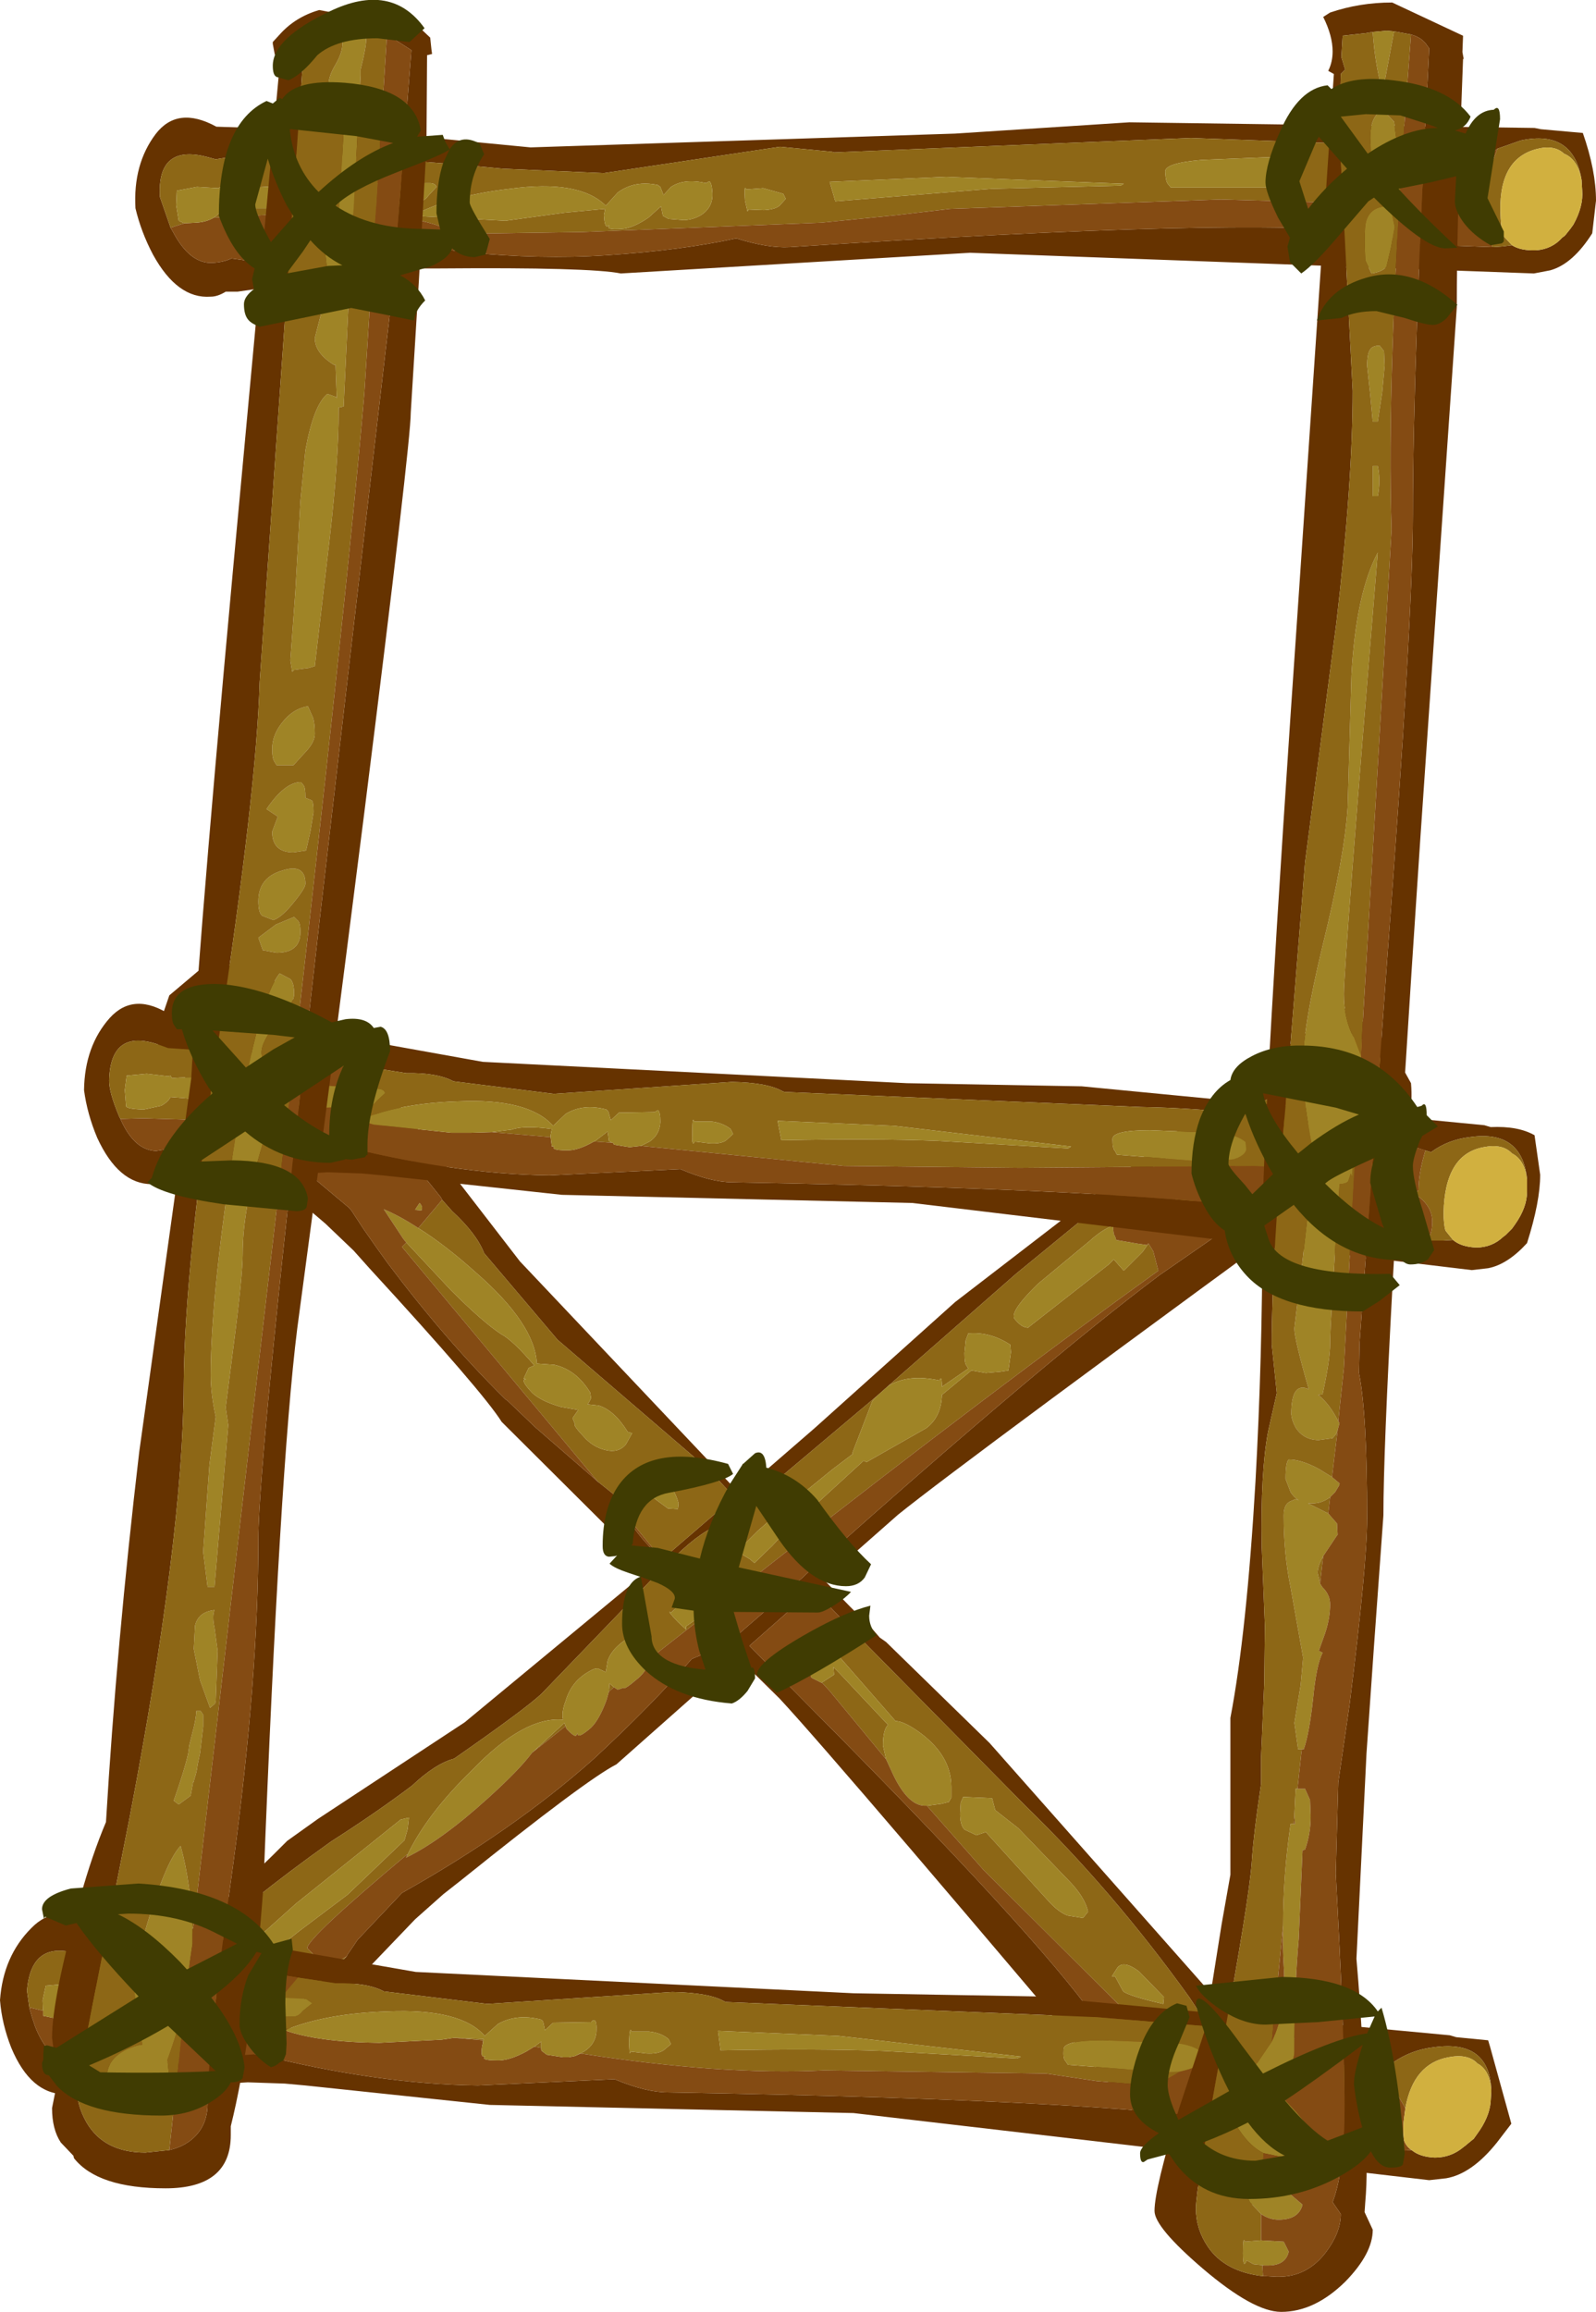 <?xml version="1.0" encoding="UTF-8" standalone="no"?>
<svg xmlns:ffdec="https://www.free-decompiler.com/flash" xmlns:xlink="http://www.w3.org/1999/xlink" ffdec:objectType="shape" height="184.3px" width="127.25px" xmlns="http://www.w3.org/2000/svg">
  <g transform="matrix(1.0, 0.0, 0.0, 1.0, 63.6, 184.3)">
    <path d="M47.6 -100.3 L48.9 -97.95 Q49.15 -95.05 47.9 -93.35 L46.9 -92.35 Q13.2 -67.75 8.0 -63.55 L2.1 -58.35 4.15 -56.25 5.9 -54.5 6.55 -53.75 7.05 -53.4 15.3 -45.35 39.4 -18.1 39.7 -17.6 Q41.45 -16.15 42.05 -14.7 40.8 -11.8 39.2 -10.15 L37.1 -8.65 Q34.35 -8.25 32.6 -9.4 L31.5 -10.35 Q3.3 -43.8 -1.45 -48.9 L-4.8 -52.2 -14.45 -43.65 Q-16.9 -42.4 -26.85 -34.4 L-28.25 -33.3 -30.5 -31.3 -36.2 -25.35 Q-39.6 -23.4 -43.3 -20.5 L-44.8 -19.3 Q-45.75 -19.45 -46.85 -19.95 L-48.65 -20.9 -50.95 -24.65 -49.85 -29.2 Q-45.25 -32.95 -40.7 -37.55 L-38.25 -39.3 -26.55 -47.0 -11.8 -59.2 -23.6 -70.95 Q-25.1 -73.35 -34.15 -83.2 L-35.4 -84.6 -37.65 -86.75 -44.1 -92.25 Q-46.45 -95.7 -49.7 -99.4 L-51.05 -100.85 -50.75 -103.05 -50.1 -104.95 -46.9 -107.65 -42.35 -106.75 Q-38.15 -102.3 -33.1 -97.9 L-31.1 -95.35 -22.15 -83.75 -4.65 -65.25 1.35 -70.45 12.55 -80.5 40.1 -101.7 Q40.3 -101.75 40.5 -101.95 42.05 -103.55 43.55 -103.95 46.15 -102.25 47.6 -100.3 M44.1 -92.95 Q44.9 -93.05 45.9 -93.9 47.0 -94.9 47.05 -96.1 L47.15 -96.35 47.2 -96.35 47.25 -97.05 47.2 -97.5 Q47.05 -99.25 46.25 -100.2 L45.7 -100.85 45.55 -100.95 Q42.6 -103.65 39.7 -100.1 38.45 -98.65 38.05 -97.0 L32.9 -94.2 32.1 -93.65 Q27.55 -90.9 23.5 -87.75 L17.4 -82.75 7.2 -73.8 6.3 -73.0 -3.85 -64.45 -4.4 -63.95 -5.9 -62.75 -6.1 -62.75 Q-7.45 -62.45 -9.75 -60.25 L-10.45 -59.65 -11.3 -58.75 -20.45 -49.25 Q-21.8 -48.0 -27.4 -44.1 -28.9 -43.7 -30.75 -41.95 -33.6 -39.8 -37.2 -37.5 -44.35 -32.4 -47.05 -29.5 L-47.35 -29.0 Q-49.05 -26.1 -48.65 -23.65 -48.0 -23.05 -46.6 -22.45 L-42.45 -22.6 -41.45 -23.9 Q-40.15 -24.25 -38.8 -25.45 L-35.95 -28.35 -35.95 -28.4 -35.3 -29.35 -35.1 -29.65 -31.55 -33.4 Q-22.65 -38.4 -16.3 -44.05 -11.55 -48.45 -8.45 -52.05 -6.95 -52.65 -5.85 -53.25 L-4.75 -54.0 -4.35 -54.35 -2.1 -56.3 -1.15 -57.25 0.35 -58.5 1.2 -59.3 Q19.7 -75.8 28.85 -82.65 L33.9 -86.15 36.5 -87.5 38.15 -88.4 Q40.1 -89.25 43.5 -92.25 L44.1 -92.95 M39.6 -12.45 Q41.55 -15.6 37.9 -18.35 36.3 -19.55 34.65 -19.85 L31.25 -25.05 Q25.15 -33.55 18.15 -40.35 L4.25 -54.45 1.25 -57.6 -3.85 -53.1 0.9 -48.3 Q18.95 -30.15 23.7 -23.45 L26.45 -19.15 Q27.6 -17.25 30.95 -13.9 L31.65 -13.3 Q31.9 -12.45 32.85 -11.45 33.9 -10.45 35.05 -10.4 L35.35 -10.35 35.4 -10.3 36.05 -10.3 36.5 -10.35 Q38.1 -10.7 38.9 -11.55 L39.4 -12.2 39.5 -12.3 39.6 -12.45 M-33.55 -95.2 Q-38.8 -101.5 -41.7 -103.85 L-42.2 -104.2 Q-45.2 -105.7 -47.5 -105.15 L-48.35 -102.95 Q-49.0 -100.05 -47.6 -98.65 -46.9 -97.9 -46.2 -97.65 -45.7 -96.35 -44.4 -95.05 -41.75 -92.5 -40.15 -91.65 L-39.8 -91.45 -38.85 -90.6 -35.75 -88.0 -35.55 -87.75 -34.6 -86.3 -33.55 -84.8 -32.65 -83.55 Q-28.1 -77.5 -23.45 -72.9 L-23.3 -72.75 -23.15 -72.65 -20.9 -70.5 -16.35 -66.55 -15.85 -66.1 -15.95 -66.2 -14.7 -65.2 -13.85 -63.7 Q-12.9 -62.15 -11.95 -61.15 L-11.5 -60.65 -10.8 -60.0 -5.05 -64.95 -7.1 -67.15 -19.15 -77.5 -25.0 -84.4 Q-25.6 -85.95 -27.55 -87.75 L-28.35 -88.65 -28.45 -88.85 -32.7 -94.15 -33.55 -95.2" fill="#663300" fill-rule="evenodd" stroke="none"/>
    <path d="M44.1 -92.95 L43.15 -93.1 Q42.65 -93.35 42.1 -94.1 39.0 -97.6 41.1 -100.35 42.1 -101.65 43.25 -101.65 44.4 -101.95 45.55 -100.95 L45.7 -100.85 46.25 -100.2 Q47.05 -99.25 47.2 -97.5 L47.25 -97.05 47.2 -96.35 47.15 -96.35 47.05 -96.1 Q47.0 -94.9 45.9 -93.9 44.9 -93.05 44.1 -92.95 M33.25 -16.25 Q35.8 -18.65 38.3 -16.9 39.7 -15.95 39.8 -14.8 40.3 -13.65 39.6 -12.45 L39.5 -12.3 39.4 -12.2 38.9 -11.55 Q38.1 -10.7 36.5 -10.35 L36.05 -10.3 35.4 -10.3 35.35 -10.35 35.05 -10.4 Q33.9 -10.45 32.85 -11.45 31.9 -12.45 31.65 -13.3 31.5 -13.85 31.65 -14.35 L32.5 -15.5 32.6 -15.6 33.2 -16.25 33.25 -16.25" fill="#d1b03f" fill-rule="evenodd" stroke="none"/>
    <path d="M45.55 -100.95 Q44.4 -101.95 43.25 -101.65 42.1 -101.65 41.1 -100.35 39.0 -97.6 42.1 -94.1 42.65 -93.35 43.15 -93.1 L44.1 -92.95 43.5 -92.25 Q40.1 -89.25 38.15 -88.4 L36.5 -87.5 Q35.4 -92.35 32.1 -93.65 L32.9 -94.2 38.05 -97.0 Q38.45 -98.65 39.7 -100.1 42.6 -103.65 45.55 -100.95 M37.55 -94.4 L36.85 -94.6 Q36.35 -94.6 36.2 -94.8 35.25 -94.25 34.65 -93.5 L33.95 -92.8 Q34.3 -92.4 34.9 -92.1 L35.7 -91.6 35.95 -91.65 36.95 -92.45 Q37.65 -93.05 37.7 -93.6 L37.55 -94.4 M25.15 -86.6 Q24.3 -86.3 23.25 -85.35 L19.15 -81.95 Q16.85 -79.7 17.3 -79.15 17.8 -78.55 18.15 -78.5 L18.35 -78.45 24.8 -83.5 25.2 -83.9 26.0 -83.0 27.5 -84.5 27.95 -85.15 27.95 -85.2 28.35 -84.55 28.75 -83.0 Q15.9 -73.75 -2.05 -59.7 L-11.75 -52.1 Q-11.55 -53.0 -12.15 -53.7 L-12.9 -54.35 -13.0 -54.0 Q-14.75 -53.1 -15.15 -51.9 L-15.3 -51.0 -15.95 -51.3 -16.25 -51.25 Q-18.0 -50.45 -18.5 -48.7 -18.85 -47.8 -18.7 -47.2 -21.8 -47.5 -25.95 -43.2 -29.65 -39.6 -31.2 -36.25 L-31.1 -36.5 Q-39.1 -29.8 -39.1 -29.0 L-37.55 -27.4 -35.95 -28.35 -38.8 -25.45 Q-40.15 -24.25 -41.45 -23.9 L-42.45 -22.6 -46.6 -22.45 Q-48.0 -23.05 -48.65 -23.65 -49.05 -26.1 -47.35 -29.0 L-47.05 -29.5 Q-44.35 -32.4 -37.2 -37.5 -33.6 -39.8 -30.75 -41.95 -28.9 -43.7 -27.4 -44.1 -21.8 -48.0 -20.45 -49.25 L-11.3 -58.75 -10.45 -59.65 -9.75 -60.25 Q-7.45 -62.45 -6.1 -62.75 L-5.9 -62.75 -4.4 -63.95 -3.85 -64.45 6.3 -73.0 5.95 -72.6 4.35 -68.45 4.4 -68.4 2.75 -67.15 -2.4 -62.95 -3.2 -62.25 -4.65 -60.8 -4.8 -60.6 -3.8 -60.0 -3.45 -59.7 -2.05 -61.05 -1.3 -61.85 5.25 -67.85 5.5 -67.75 10.25 -70.45 Q11.45 -71.35 11.5 -73.1 L13.85 -75.05 15.0 -74.85 16.15 -74.95 16.8 -75.05 17.0 -76.5 16.95 -77.1 Q15.35 -78.15 13.6 -78.0 L13.4 -77.45 13.3 -76.45 Q13.3 -75.6 13.45 -75.45 L13.6 -75.2 11.5 -73.75 Q11.5 -74.75 11.3 -74.25 8.8 -74.8 7.2 -73.8 L17.4 -82.75 23.5 -87.75 26.3 -86.5 26.0 -86.5 25.8 -86.75 25.15 -86.6 M-14.65 -49.8 L-15.05 -49.45 -15.0 -50.1 -14.65 -49.8 M-18.5 -46.7 L-21.15 -44.6 -18.6 -46.95 -18.5 -46.7 M1.6 -54.2 L1.7 -54.45 4.25 -54.45 18.15 -40.35 Q25.15 -33.55 31.25 -25.05 L34.65 -19.85 Q36.3 -19.55 37.9 -18.35 41.55 -15.6 39.6 -12.45 40.3 -13.65 39.8 -14.8 39.7 -15.95 38.3 -16.9 35.8 -18.65 33.25 -16.25 L26.75 -23.35 14.8 -35.25 10.3 -40.35 11.45 -40.5 12.05 -40.65 12.25 -41.0 12.25 -41.85 Q12.25 -44.45 9.5 -46.35 8.4 -47.1 7.8 -47.1 L1.6 -54.2 1.5 -54.3 1.6 -54.2 M1.3 -53.0 L1.55 -52.7 1.4 -52.7 1.25 -52.6 1.3 -53.0 M1.9 -50.15 L2.9 -50.8 2.85 -51.4 3.35 -50.9 7.2 -46.8 Q6.8 -46.4 6.8 -45.15 L7.05 -44.05 2.55 -49.5 1.95 -50.15 1.9 -50.15 M32.2 -20.95 L32.3 -21.6 30.85 -23.2 30.1 -23.85 Q29.75 -23.5 29.55 -22.75 L29.2 -21.95 29.25 -21.7 30.15 -20.7 Q30.85 -20.0 31.4 -20.0 L32.1 -20.2 32.2 -20.95 M27.2 -27.15 Q26.0 -28.05 25.5 -27.45 L25.05 -26.75 25.3 -26.75 25.95 -25.55 Q26.5 -25.15 29.15 -24.55 L29.2 -25.1 27.2 -27.15 M22.75 -31.4 L23.15 -31.9 Q22.9 -33.1 21.5 -34.5 L17.6 -38.55 15.75 -40.0 15.5 -40.95 13.2 -41.05 13.0 -40.6 12.95 -39.7 Q12.95 -38.8 13.3 -38.45 L14.25 -38.0 15.0 -38.25 19.95 -32.8 Q20.75 -31.9 21.5 -31.6 L22.75 -31.4 M-38.85 -90.6 L-39.8 -91.45 -40.15 -91.65 Q-41.75 -92.5 -44.4 -95.05 -45.7 -96.35 -46.2 -97.65 -46.9 -97.9 -47.6 -98.65 -49.0 -100.05 -48.35 -102.95 L-47.5 -105.15 Q-45.2 -105.7 -42.2 -104.2 L-41.7 -103.85 Q-38.8 -101.5 -33.55 -95.2 L-35.4 -94.1 -35.85 -94.6 -37.8 -96.7 -43.05 -102.0 -43.0 -102.15 -43.2 -102.3 -44.45 -103.75 -45.85 -104.9 -46.65 -104.1 -47.35 -103.15 Q-47.55 -102.95 -46.4 -101.9 L-45.1 -100.95 Q-44.45 -100.8 -44.05 -100.95 L-39.85 -96.35 -37.0 -93.05 -36.65 -92.6 -36.9 -92.9 -38.85 -90.6 M-28.35 -88.65 L-27.55 -87.75 Q-25.6 -85.95 -25.0 -84.4 L-19.15 -77.5 -7.1 -67.15 -5.05 -64.95 -10.8 -60.0 -11.5 -60.65 -10.95 -60.15 -13.85 -63.7 -14.7 -65.2 -15.95 -66.2 -31.55 -84.9 -31.2 -85.25 -31.25 -85.3 -27.65 -81.45 Q-25.1 -78.9 -23.65 -77.95 -22.7 -77.45 -21.0 -75.45 L-21.45 -75.25 -21.85 -74.4 -21.65 -74.35 Q-22.2 -74.35 -21.15 -73.25 -20.45 -72.6 -18.9 -72.15 L-17.5 -71.9 -17.95 -71.25 -17.75 -70.75 Q-17.95 -70.7 -16.9 -69.6 -16.2 -68.9 -15.3 -68.7 -14.3 -68.45 -13.7 -69.15 L-13.2 -70.05 -13.55 -70.15 Q-14.6 -71.85 -15.85 -72.25 L-16.75 -72.35 Q-16.4 -72.85 -16.5 -73.0 L-16.55 -73.3 Q-17.65 -75.1 -19.4 -75.5 L-20.8 -75.6 Q-20.95 -78.75 -25.65 -82.85 -28.1 -85.05 -30.25 -86.4 L-28.35 -88.65 M-9.55 -64.0 L-9.5 -64.45 Q-9.7 -65.3 -10.35 -66.1 L-11.5 -67.2 -12.1 -66.6 -12.6 -65.9 -12.35 -65.85 Q-12.5 -65.75 -11.5 -64.9 L-10.35 -64.05 -9.55 -64.0 M-45.3 -27.8 L-45.45 -27.9 -45.65 -27.75 -47.1 -26.65 -48.3 -25.35 -47.6 -24.35 -46.75 -23.45 Q-46.55 -23.25 -45.5 -24.3 -44.8 -24.85 -44.5 -25.6 -44.25 -26.2 -44.4 -26.65 L-39.75 -30.35 -35.9 -33.25 -31.35 -37.6 -31.1 -38.5 -31.0 -39.4 -31.65 -39.25 -40.0 -32.55 -45.3 -27.8 M-7.05 -56.25 L-7.0 -56.45 -6.95 -57.25 -7.35 -57.4 -8.0 -57.25 -8.95 -56.8 -9.15 -56.6 -10.1 -55.75 Q-10.5 -56.0 -9.55 -55.0 L-8.9 -54.4 -8.9 -54.65 -7.9 -55.35 -7.9 -55.4 -7.05 -56.25" fill="#8d6716" fill-rule="evenodd" stroke="none"/>
    <path d="M37.55 -94.4 L37.7 -93.6 Q37.65 -93.05 36.95 -92.45 L35.95 -91.65 35.7 -91.6 34.9 -92.1 Q34.3 -92.4 33.95 -92.8 L34.65 -93.5 Q35.25 -94.25 36.2 -94.8 36.35 -94.6 36.85 -94.6 L37.55 -94.4 M32.7 -92.05 L33.25 -91.9 Q32.5 -89.3 32.05 -88.7 L30.9 -88.25 30.85 -88.0 Q30.8 -87.9 30.25 -88.55 29.65 -89.2 30.6 -90.3 L32.7 -92.05 M25.15 -86.6 Q25.15 -85.9 25.3 -85.75 L25.4 -85.45 27.15 -85.15 27.85 -85.05 27.95 -85.15 27.5 -84.5 26.0 -83.0 25.2 -83.9 24.8 -83.5 18.35 -78.45 18.15 -78.5 Q17.8 -78.55 17.3 -79.15 16.85 -79.7 19.15 -81.95 L23.25 -85.35 Q24.3 -86.3 25.15 -86.6 M-11.75 -52.1 L-11.8 -51.95 Q-12.05 -51.05 -12.8 -50.45 -13.85 -49.55 -13.9 -49.75 L-14.35 -49.6 -14.65 -49.8 -15.0 -50.1 -15.05 -49.45 -15.25 -48.75 Q-15.85 -47.15 -16.5 -46.55 -17.6 -45.6 -17.55 -46.15 L-17.65 -45.95 Q-17.8 -45.8 -18.45 -46.5 L-18.5 -46.7 -18.6 -46.95 -21.15 -44.6 -21.2 -44.55 Q-22.2 -43.2 -24.75 -40.9 -28.45 -37.55 -31.25 -36.2 L-31.2 -36.25 Q-29.65 -39.6 -25.95 -43.2 -21.8 -47.5 -18.7 -47.2 -18.85 -47.8 -18.5 -48.7 -18.0 -50.45 -16.25 -51.25 L-15.95 -51.3 -15.3 -51.0 -15.15 -51.9 Q-14.75 -53.1 -13.0 -54.0 L-12.9 -54.35 -12.15 -53.7 Q-11.55 -53.0 -11.75 -52.1 M7.2 -73.8 Q8.8 -74.8 11.3 -74.25 11.5 -74.75 11.5 -73.75 L13.6 -75.2 13.45 -75.45 Q13.3 -75.6 13.3 -76.45 L13.4 -77.45 13.6 -78.0 Q15.35 -78.15 16.95 -77.1 L17.0 -76.5 16.8 -75.05 16.15 -74.95 15.0 -74.85 13.85 -75.05 11.5 -73.1 Q11.45 -71.35 10.25 -70.45 L5.5 -67.75 5.25 -67.85 -1.3 -61.85 -2.05 -61.05 -3.45 -59.7 -3.8 -60.0 -4.8 -60.6 -4.65 -60.8 -3.2 -62.25 -2.4 -62.95 2.75 -67.15 4.4 -68.4 4.35 -68.45 5.95 -72.6 6.3 -73.0 7.2 -73.8 M1.6 -54.2 L7.8 -47.1 Q8.4 -47.1 9.5 -46.35 12.25 -44.45 12.25 -41.85 L12.25 -41.0 12.05 -40.65 11.45 -40.5 10.3 -40.35 10.1 -40.35 Q8.8 -40.4 7.65 -42.75 L7.05 -44.05 6.8 -45.15 Q6.8 -46.4 7.2 -46.8 L3.35 -50.9 2.85 -51.4 2.9 -50.8 1.9 -50.15 1.1 -50.55 1.05 -50.65 0.85 -51.7 Q0.85 -52.4 1.25 -52.6 L1.4 -52.7 1.55 -52.7 1.3 -53.0 0.65 -53.65 1.7 -54.05 1.6 -54.2 M22.75 -31.4 L21.5 -31.6 Q20.75 -31.9 19.95 -32.8 L15.0 -38.25 14.25 -38.0 13.3 -38.45 Q12.95 -38.8 12.95 -39.7 L13.0 -40.6 13.2 -41.05 15.5 -40.95 15.75 -40.0 17.6 -38.55 21.5 -34.5 Q22.9 -33.1 23.15 -31.9 L22.75 -31.4 M27.2 -27.15 L29.2 -25.1 29.15 -24.55 Q26.5 -25.15 25.95 -25.55 L25.3 -26.75 25.05 -26.75 25.5 -27.45 Q26.0 -28.05 27.2 -27.15 M32.2 -20.95 L32.1 -20.2 31.4 -20.0 Q30.85 -20.0 30.15 -20.7 L29.25 -21.7 29.2 -21.95 29.55 -22.75 Q29.75 -23.5 30.1 -23.85 L30.85 -23.2 32.3 -21.6 32.2 -20.95 M-37.0 -93.05 L-39.85 -96.35 -44.05 -100.95 Q-44.45 -100.8 -45.1 -100.95 L-46.4 -101.9 Q-47.55 -102.95 -47.35 -103.15 L-46.65 -104.1 -45.85 -104.9 -44.45 -103.75 -43.2 -102.3 -43.0 -102.15 -43.05 -102.0 -37.8 -96.7 -35.85 -94.6 Q-36.85 -94.2 -37.0 -93.05 M-30.15 -88.4 Q-29.85 -88.1 -30.0 -87.8 L-30.5 -87.85 -30.45 -87.95 -30.15 -88.4 M-31.25 -85.3 L-31.45 -85.55 -33.0 -87.9 Q-31.7 -87.35 -30.25 -86.4 -28.1 -85.05 -25.65 -82.85 -20.95 -78.75 -20.8 -75.6 L-19.4 -75.5 Q-17.65 -75.1 -16.55 -73.3 L-16.5 -73.0 Q-16.4 -72.85 -16.75 -72.35 L-15.85 -72.25 Q-14.6 -71.85 -13.55 -70.15 L-13.2 -70.05 -13.7 -69.15 Q-14.3 -68.45 -15.3 -68.7 -16.2 -68.9 -16.9 -69.6 -17.95 -70.7 -17.75 -70.75 L-17.95 -71.25 -17.5 -71.9 -18.9 -72.15 Q-20.45 -72.6 -21.15 -73.25 -22.2 -74.35 -21.65 -74.35 L-21.85 -74.4 -21.45 -75.25 -21.0 -75.45 Q-22.7 -77.45 -23.65 -77.95 -25.1 -78.9 -27.65 -81.45 L-31.25 -85.3 M-9.55 -64.0 L-10.35 -64.05 -11.5 -64.9 Q-12.5 -65.75 -12.35 -65.85 L-12.6 -65.9 -12.1 -66.6 -11.5 -67.2 -10.35 -66.1 Q-9.7 -65.3 -9.5 -64.45 L-9.55 -64.0 M-7.05 -56.25 L-7.9 -55.4 -7.9 -55.35 -8.9 -54.65 -8.9 -54.4 -9.55 -55.0 Q-10.5 -56.0 -10.1 -55.75 L-9.15 -56.6 -8.95 -56.8 -8.0 -57.25 -7.35 -57.4 -6.95 -57.25 -7.0 -56.45 -7.05 -56.25 M-45.3 -27.8 L-40.0 -32.55 -31.65 -39.25 -31.0 -39.4 -31.1 -38.5 -31.35 -37.6 -35.9 -33.25 -39.75 -30.35 -44.4 -26.65 Q-44.25 -26.2 -44.5 -25.6 -44.8 -24.85 -45.5 -24.3 -46.55 -23.25 -46.75 -23.45 L-47.6 -24.35 -48.3 -25.35 -47.1 -26.65 -45.65 -27.75 -45.45 -27.9 -45.3 -27.8" fill="#9f8426" fill-rule="evenodd" stroke="none"/>
    <path d="M32.1 -93.65 Q35.4 -92.35 36.5 -87.5 L33.9 -86.15 28.85 -82.65 Q19.7 -75.8 1.2 -59.3 L0.35 -58.5 -1.15 -57.25 -2.1 -56.3 -4.35 -54.35 -4.75 -54.0 -5.85 -53.25 Q-6.95 -52.65 -8.45 -52.05 -11.55 -48.45 -16.3 -44.05 -22.65 -38.4 -31.55 -33.4 L-35.1 -29.65 -35.3 -29.35 -35.95 -28.4 -35.95 -28.35 -37.55 -27.4 -39.1 -29.0 Q-39.1 -29.8 -31.1 -36.5 L-31.2 -36.25 -31.25 -36.2 Q-28.45 -37.55 -24.75 -40.9 -22.2 -43.2 -21.2 -44.55 L-21.15 -44.6 -18.5 -46.7 -18.45 -46.5 Q-17.8 -45.8 -17.65 -45.95 L-17.55 -46.15 Q-17.6 -45.6 -16.5 -46.55 -15.85 -47.15 -15.25 -48.75 L-15.05 -49.45 -14.65 -49.8 -14.35 -49.6 -13.9 -49.75 Q-13.85 -49.55 -12.8 -50.45 -12.05 -51.05 -11.8 -51.95 L-11.75 -52.1 -2.05 -59.7 Q15.9 -73.75 28.75 -83.0 L28.35 -84.55 27.95 -85.2 27.95 -85.15 27.85 -85.05 27.15 -85.15 25.4 -85.45 25.3 -85.75 Q25.15 -85.9 25.15 -86.6 L25.8 -86.75 26.0 -86.5 26.3 -86.5 23.5 -87.75 Q27.55 -90.9 32.1 -93.65 M32.7 -92.05 L30.6 -90.3 Q29.65 -89.2 30.25 -88.55 30.8 -87.9 30.85 -88.0 L30.9 -88.25 32.05 -88.7 Q32.5 -89.3 33.25 -91.9 L32.7 -92.05 M1.5 -54.3 L1.6 -54.2 1.5 -54.3 M4.25 -54.45 L1.7 -54.45 1.6 -54.2 1.7 -54.05 0.65 -53.65 1.3 -53.0 1.25 -52.6 Q0.85 -52.4 0.85 -51.7 L1.05 -50.65 1.1 -50.55 1.9 -50.15 1.95 -50.15 2.55 -49.5 7.05 -44.05 7.65 -42.75 Q8.8 -40.4 10.1 -40.35 L10.3 -40.35 14.8 -35.25 26.75 -23.35 33.25 -16.25 33.2 -16.25 32.6 -15.6 32.5 -15.5 31.65 -14.35 Q31.5 -13.85 31.65 -13.3 L30.95 -13.9 Q27.6 -17.25 26.45 -19.15 L23.7 -23.45 Q18.95 -30.15 0.9 -48.3 L-3.85 -53.1 1.25 -57.6 4.25 -54.45 M-38.85 -90.6 L-36.9 -92.9 -36.65 -92.6 -37.0 -93.05 Q-36.85 -94.2 -35.85 -94.6 L-35.4 -94.1 -33.55 -95.2 -32.7 -94.15 -28.45 -88.85 -28.35 -88.65 -30.25 -86.4 Q-31.7 -87.35 -33.0 -87.9 L-31.45 -85.55 -31.25 -85.3 -31.2 -85.25 -31.55 -84.9 -15.95 -66.2 -15.85 -66.1 -16.35 -66.55 -20.9 -70.5 -23.15 -72.65 -23.3 -72.75 -23.45 -72.9 Q-28.1 -77.5 -32.65 -83.55 L-33.55 -84.8 -34.6 -86.3 -35.55 -87.75 -35.75 -88.0 -38.85 -90.6 M-11.5 -60.65 L-11.95 -61.15 Q-12.9 -62.15 -13.85 -63.7 L-10.95 -60.15 -11.5 -60.65 M-30.15 -88.4 L-30.45 -87.95 -30.5 -87.85 -30.0 -87.8 Q-29.85 -88.1 -30.15 -88.4" fill="#844b13" fill-rule="evenodd" stroke="none"/>
    <path d="M59.25 -174.0 L62.6 -173.7 Q63.65 -170.7 63.65 -168.3 L63.35 -165.7 Q61.8 -163.25 60.0 -162.75 L58.7 -162.5 13.75 -164.15 -14.1 -162.5 Q-16.6 -163.0 -28.5 -162.9 L-30.15 -162.9 -32.9 -162.75 -44.65 -161.05 -45.6 -161.05 Q-46.25 -160.65 -46.8 -160.65 -49.45 -160.45 -51.4 -164.0 -52.35 -165.8 -52.8 -167.7 -53.0 -171.2 -51.2 -173.6 -49.45 -175.9 -46.35 -174.2 L-34.25 -173.8 -21.3 -172.55 12.55 -173.65 26.45 -174.55 58.75 -174.1 59.25 -174.0 M62.5 -169.95 Q61.85 -174.0 57.65 -173.1 L55.8 -172.45 54.65 -171.65 50.35 -172.5 49.25 -172.65 31.35 -173.3 2.9 -172.15 2.75 -172.2 -1.4 -172.6 -15.45 -170.5 -23.5 -170.85 -27.25 -171.2 -34.5 -171.75 Q-42.8 -172.25 -46.4 -171.6 L-46.95 -171.75 Q-51.1 -172.9 -50.85 -168.6 L-50.0 -166.15 -49.8 -165.8 Q-48.45 -163.25 -46.65 -163.35 -45.75 -163.4 -45.15 -163.7 L-42.35 -163.3 Q-39.1 -163.55 -37.55 -164.2 L-37.25 -164.3 -32.5 -165.05 -26.5 -164.2 Q-20.5 -163.6 -15.25 -163.95 -9.2 -164.35 -4.9 -165.3 -2.35 -164.5 -0.65 -164.6 36.05 -167.0 45.55 -165.75 L49.9 -164.8 50.0 -164.8 55.4 -164.6 56.15 -164.65 56.95 -164.75 Q57.65 -164.3 58.9 -164.35 60.15 -164.45 60.95 -165.35 L61.15 -165.5 61.2 -165.55 61.6 -166.05 61.85 -166.4 Q62.65 -167.85 62.55 -169.1 L62.5 -169.95 M55.25 -94.45 Q57.45 -94.55 58.75 -93.8 L59.2 -90.65 Q59.2 -88.5 58.15 -85.2 56.6 -83.5 55.05 -83.2 L53.75 -83.05 9.15 -88.4 -18.8 -89.05 -33.1 -90.6 -34.7 -90.75 -37.5 -90.85 -49.3 -90.1 -50.25 -90.2 -51.5 -89.9 Q-54.15 -89.9 -55.85 -93.6 -56.65 -95.5 -56.9 -97.4 -56.85 -100.9 -54.85 -103.15 -52.9 -105.3 -49.95 -103.35 L-37.9 -101.95 -25.1 -99.65 8.7 -97.95 22.65 -97.7 54.75 -94.6 55.25 -94.45 M52.25 -85.45 Q52.9 -84.9 54.1 -84.85 55.35 -84.85 56.25 -85.7 L56.45 -85.85 56.5 -85.9 56.95 -86.35 57.2 -86.7 Q58.15 -88.05 58.15 -89.3 L58.15 -90.1 58.15 -90.3 Q57.75 -94.25 53.6 -93.65 51.85 -93.45 50.5 -92.45 L49.35 -92.8 47.15 -93.45 46.9 -93.5 46.8 -93.5 45.2 -93.9 Q36.2 -95.9 27.4 -96.05 L-1.05 -97.25 -1.2 -97.3 Q-2.4 -98.0 -5.25 -98.05 L-19.45 -97.1 -27.45 -98.1 Q-28.75 -98.8 -31.2 -98.75 L-36.25 -99.55 -38.35 -99.9 -39.05 -100.0 -50.2 -100.75 -50.75 -100.95 Q-54.8 -102.45 -54.9 -98.15 -54.9 -97.2 -54.1 -95.3 L-54.0 -95.1 Q-52.9 -92.6 -51.15 -92.55 L-49.6 -92.8 Q-48.55 -92.2 -46.9 -92.15 L-42.0 -92.65 -41.7 -92.75 -41.6 -92.75 -36.9 -93.1 Q-27.6 -90.7 -19.8 -90.6 L-9.35 -91.1 Q-6.9 -90.05 -5.2 -90.05 31.55 -89.4 40.9 -87.35 L45.3 -86.05 50.2 -85.4 51.45 -85.4 52.25 -85.45 M18.9 -25.15 L52.0 -22.05 52.5 -21.9 55.05 -21.65 55.2 -21.15 56.9 -15.0 55.75 -13.5 Q53.75 -11.0 51.7 -10.65 L50.35 -10.5 4.45 -15.85 -24.55 -16.5 -39.25 -18.05 -40.9 -18.2 -43.85 -18.3 -56.05 -17.55 -57.05 -17.65 Q-57.8 -17.3 -58.4 -17.35 -61.15 -17.35 -62.7 -21.05 -63.45 -22.95 -63.6 -24.85 -63.35 -28.35 -61.1 -30.6 -59.0 -32.75 -56.05 -30.8 L-43.65 -29.4 -30.45 -27.1 4.45 -25.4 18.9 -25.15 M35.25 -22.55 L23.75 -23.5 -5.7 -24.7 -5.85 -24.75 Q-7.05 -25.45 -10.0 -25.5 L-24.75 -24.55 -33.0 -25.55 Q-34.3 -26.25 -36.85 -26.2 L-39.85 -26.65 -44.2 -27.35 -47.35 -27.75 -56.45 -28.2 -57.0 -28.4 Q-61.1 -29.9 -61.45 -25.6 L-61.25 -24.2 -61.05 -23.5 -60.8 -22.75 Q-59.75 -20.05 -57.9 -20.0 L-56.25 -20.25 Q-55.2 -19.65 -53.45 -19.6 L-48.4 -20.1 -48.1 -20.2 -43.05 -20.55 Q-33.55 -18.15 -25.5 -18.05 L-14.6 -18.55 Q-12.1 -17.5 -10.35 -17.5 27.7 -16.85 37.3 -14.8 L41.75 -13.5 Q43.7 -12.9 48.15 -12.85 L48.95 -12.9 Q49.6 -12.35 50.8 -12.3 52.1 -12.3 53.1 -13.15 L53.3 -13.3 53.35 -13.35 53.9 -13.8 54.15 -14.15 Q55.15 -15.5 55.25 -16.75 L55.3 -17.55 55.3 -17.75 Q55.1 -21.7 50.75 -21.1 48.95 -20.9 47.5 -19.9 L47.0 -20.05 42.1 -21.35 35.25 -22.55" fill="#663300" fill-rule="evenodd" stroke="none"/>
    <path d="M55.8 -172.45 L57.65 -173.1 Q61.85 -174.0 62.5 -169.95 62.2 -171.6 61.1 -172.05 60.3 -172.8 58.85 -172.4 55.75 -171.55 56.05 -166.9 56.1 -165.95 56.3 -165.45 L56.95 -164.75 56.15 -164.65 55.4 -164.6 55.2 -165.3 54.45 -168.15 Q54.45 -168.9 55.4 -171.4 L55.8 -172.45 M-50.0 -166.15 L-50.85 -168.6 Q-51.1 -172.9 -46.95 -171.75 L-46.4 -171.6 Q-42.8 -172.25 -34.5 -171.75 L-27.25 -171.2 -23.5 -170.85 -15.45 -170.5 -1.4 -172.6 2.75 -172.2 2.9 -172.15 31.35 -173.3 49.25 -172.65 50.35 -172.5 50.25 -172.35 49.85 -171.0 49.3 -170.9 Q49.3 -170.45 49.65 -169.75 L49.85 -169.25 49.7 -169.65 49.6 -167.95 33.75 -168.4 12.15 -167.65 7.9 -167.15 1.9 -166.55 -17.15 -165.8 -27.35 -165.65 Q-29.75 -167.4 -38.85 -167.35 L-46.5 -166.95 -46.55 -166.95 Q-46.05 -167.3 -45.9 -167.7 L-40.35 -167.7 -35.9 -167.6 -30.05 -168.25 Q-29.7 -168.35 -29.4 -168.75 L-28.8 -169.4 Q-28.9 -169.7 -29.35 -169.7 L-39.3 -169.6 -45.9 -169.2 -46.0 -169.4 -46.2 -169.3 -47.9 -169.4 -49.5 -169.1 -49.55 -167.95 -49.35 -166.7 -48.9 -166.5 -50.0 -166.15 M37.3 -169.35 L39.05 -169.75 39.95 -170.6 39.85 -171.2 Q38.95 -171.85 37.15 -171.75 L32.2 -171.55 Q29.25 -171.3 29.3 -170.6 29.35 -169.75 29.55 -169.6 L29.75 -169.35 37.3 -169.35 M3.0 -168.25 L15.45 -169.25 25.75 -169.5 26.0 -169.65 11.8 -170.2 2.55 -169.8 3.0 -168.25 M45.6 -168.9 Q46.25 -169.05 48.25 -170.65 L47.95 -171.1 45.4 -171.0 Q44.1 -170.7 44.15 -169.85 44.2 -169.0 44.35 -169.05 L44.45 -169.25 45.6 -168.9 M58.15 -90.3 Q57.95 -91.85 56.95 -92.35 56.2 -93.15 54.7 -92.85 51.6 -92.3 51.5 -87.65 51.5 -86.7 51.65 -86.2 L52.25 -85.45 51.45 -85.4 50.2 -85.4 Q50.6 -86.0 50.6 -86.9 50.6 -88.25 49.15 -89.15 L49.5 -89.4 Q49.5 -90.75 50.05 -92.6 L49.35 -92.8 50.5 -92.45 Q51.85 -93.45 53.6 -93.65 57.75 -94.25 58.15 -90.3 M-54.0 -95.1 L-54.1 -95.3 Q-54.9 -97.2 -54.9 -98.15 -54.8 -102.45 -50.75 -100.95 L-50.2 -100.75 -39.05 -100.0 -39.5 -100.05 -39.6 -98.3 -39.65 -97.9 -38.5 -97.8 -43.3 -98.2 Q-47.45 -98.55 -49.9 -98.35 L-50.0 -98.55 -50.2 -98.5 -51.9 -98.7 -53.5 -98.55 -53.65 -97.4 -53.55 -96.15 Q-53.6 -95.9 -52.15 -95.85 L-50.75 -96.15 Q-50.2 -96.45 -50.0 -96.85 L-44.5 -96.4 -40.1 -95.95 -40.0 -95.95 Q-40.3 -94.85 -40.8 -94.15 -41.35 -94.6 -42.35 -94.85 L-52.15 -95.15 -54.0 -95.1 M-36.25 -99.55 L-31.2 -98.75 Q-28.75 -98.8 -27.45 -98.1 L-19.45 -97.1 -5.25 -98.05 Q-2.4 -98.0 -1.2 -97.3 L-1.05 -97.25 27.4 -96.05 Q36.2 -95.9 45.2 -93.9 L46.8 -93.5 46.8 -93.35 46.9 -92.25 46.0 -92.25 45.1 -92.15 Q45.05 -91.7 45.35 -91.05 L45.55 -90.45 42.4 -90.95 42.1 -90.85 44.0 -92.0 43.75 -92.45 41.2 -92.6 Q39.85 -92.4 39.85 -91.6 L39.9 -91.05 39.85 -91.2 36.4 -91.35 17.7 -91.2 3.7 -91.35 -12.5 -92.95 -11.8 -93.3 Q-11.0 -93.85 -10.95 -94.85 -10.95 -95.7 -11.15 -95.8 L-11.4 -95.65 -14.25 -95.6 -14.9 -95.0 -15.1 -95.7 -15.25 -95.85 Q-17.1 -96.35 -18.5 -95.5 L-19.5 -94.55 Q-21.45 -96.75 -27.05 -96.5 -31.85 -96.35 -34.9 -95.0 L-34.5 -94.85 -35.1 -94.9 -35.8 -96.05 -36.45 -96.05 -34.2 -96.1 Q-33.85 -96.15 -33.55 -96.55 L-32.9 -97.15 Q-32.95 -97.45 -33.4 -97.5 L-36.4 -97.65 -36.25 -99.55 M-14.8 -93.2 L-16.2 -93.3 -15.15 -94.1 -15.05 -93.35 -14.8 -93.2 M-19.7 -93.65 L-24.4 -94.05 -22.8 -94.25 Q-21.85 -94.6 -19.6 -94.3 L-19.7 -93.8 -19.7 -93.65 M21.55 -92.75 L21.8 -92.9 7.7 -94.55 -1.6 -94.95 -1.3 -93.4 Q6.15 -93.55 11.2 -93.35 L21.55 -92.75 M33.0 -91.65 L34.8 -91.9 Q35.65 -92.2 35.75 -92.65 L35.7 -93.25 Q34.85 -93.95 33.05 -94.0 L28.1 -94.2 Q25.1 -94.2 25.1 -93.5 25.1 -92.7 25.3 -92.55 L25.45 -92.25 33.0 -91.65 M6.8 -20.8 L17.5 -20.2 17.8 -20.35 3.25 -22.0 -6.35 -22.4 -6.15 -20.85 Q1.55 -21.0 6.8 -20.8 M30.45 -19.15 Q28.7 -18.05 28.1 -18.05 L23.85 -18.4 19.8 -19.0 2.1 -19.25 Q-6.1 -18.85 -17.3 -20.6 L-17.75 -20.4 -17.05 -20.75 Q-16.15 -21.3 -16.05 -22.3 -16.0 -23.15 -16.2 -23.25 -16.4 -23.25 -16.45 -23.1 L-19.5 -23.05 -20.15 -22.45 -20.3 -23.15 -20.45 -23.3 Q-22.4 -23.8 -23.9 -22.95 L-24.95 -22.0 Q-26.85 -24.2 -32.7 -23.95 -37.45 -23.8 -40.65 -22.55 L-43.0 -22.55 -42.35 -23.5 -40.1 -23.55 Q-39.75 -23.6 -39.45 -24.0 L-38.7 -24.6 -39.2 -24.95 -41.2 -25.05 -39.85 -26.65 -36.85 -26.2 Q-34.3 -26.25 -33.0 -25.55 L-24.75 -24.55 -10.0 -25.5 Q-7.05 -25.45 -5.85 -24.75 L-5.7 -24.7 23.75 -23.5 35.25 -22.55 32.2 -20.3 32.2 -20.7 Q31.35 -21.4 29.5 -21.45 L24.35 -21.65 Q21.25 -21.65 21.2 -20.95 21.15 -20.15 21.35 -20.0 L21.55 -19.7 29.3 -19.1 30.45 -19.15 M-20.45 -20.9 L-20.45 -21.05 -21.0 -21.15 -20.45 -21.55 -20.45 -20.9 M-25.1 -21.4 L-25.1 -21.65 -27.4 -21.85 -25.05 -21.75 -25.1 -21.4 M39.65 -20.1 L40.2 -20.0 40.75 -20.45 40.9 -20.6 40.9 -16.6 36.4 -17.25 37.25 -17.65 37.7 -18.0 37.8 -17.95 Q38.5 -18.05 40.75 -19.45 L40.5 -19.9 39.65 -20.1 M55.3 -17.75 Q55.15 -19.3 54.2 -19.8 53.45 -20.6 51.9 -20.3 49.1 -19.8 48.45 -16.25 46.95 -18.7 46.95 -19.85 L47.0 -20.05 47.5 -19.9 Q48.95 -20.9 50.75 -21.1 55.1 -21.7 55.3 -17.75 M-3.9 -167.6 L-2.7 -167.55 Q-1.8 -167.6 -1.45 -167.9 L-0.95 -168.45 -1.15 -168.85 -2.75 -169.3 -4.1 -169.2 Q-4.3 -169.65 -4.2 -168.3 L-4.0 -167.45 -3.9 -167.6 M-30.7 -167.1 L-23.3 -166.7 -18.55 -167.35 -15.35 -167.65 -15.45 -167.15 Q-15.4 -166.25 -15.2 -166.25 L-15.0 -166.35 Q-15.4 -165.95 -14.05 -166.05 -13.15 -166.1 -11.9 -166.95 L-10.9 -167.85 -10.75 -167.1 -10.3 -166.85 -9.05 -166.75 Q-8.15 -166.8 -7.5 -167.3 -6.75 -167.9 -6.8 -168.9 -6.85 -169.75 -7.05 -169.85 L-7.3 -169.7 Q-9.05 -170.1 -10.1 -169.4 L-10.7 -168.75 -10.95 -169.4 -11.15 -169.55 Q-13.0 -169.95 -14.35 -168.95 L-15.3 -167.9 Q-17.4 -170.0 -22.95 -169.25 -27.7 -168.7 -30.7 -167.1 M-8.25 -94.9 Q-8.4 -95.4 -8.4 -94.0 -8.45 -93.1 -8.3 -93.15 L-8.2 -93.3 -7.0 -93.15 Q-6.1 -93.1 -5.7 -93.4 L-5.15 -93.9 -5.35 -94.3 Q-6.0 -94.8 -6.9 -94.9 L-8.25 -94.9 M-61.25 -24.2 L-61.45 -25.6 Q-61.1 -29.9 -57.0 -28.4 L-56.45 -28.2 -47.35 -27.75 -48.5 -25.55 -49.45 -25.65 Q-53.7 -26.0 -56.3 -25.8 L-56.35 -26.0 -56.55 -25.95 -58.3 -26.15 -59.95 -26.0 -60.2 -24.85 -60.15 -23.6 -60.15 -24.0 -61.15 -24.25 -61.25 -24.2 M-49.15 -23.65 L-49.2 -23.15 -57.2 -23.6 -56.45 -24.3 -50.8 -23.85 -49.15 -23.65 M-13.3 -20.75 L-12.05 -20.6 Q-11.15 -20.55 -10.7 -20.85 L-10.1 -21.35 -10.3 -21.75 Q-10.9 -22.25 -11.85 -22.35 L-13.25 -22.35 Q-13.4 -22.85 -13.45 -21.45 L-13.4 -20.6 -13.3 -20.75" fill="#8d6716" fill-rule="evenodd" stroke="none"/>
    <path d="M55.4 -164.6 L50.0 -164.8 49.9 -164.8 45.55 -165.75 Q36.05 -167.0 -0.65 -164.6 -2.35 -164.5 -4.9 -165.3 -9.2 -164.35 -15.25 -163.95 -20.5 -163.6 -26.5 -164.2 L-32.5 -165.05 -37.25 -164.3 -37.55 -164.2 Q-39.1 -163.55 -42.35 -163.3 L-45.15 -163.7 Q-45.75 -163.4 -46.65 -163.35 -48.45 -163.25 -49.8 -165.8 L-50.0 -166.15 -48.9 -166.5 -47.95 -166.55 Q-47.15 -166.6 -46.55 -166.95 L-46.5 -166.95 -38.85 -167.35 Q-29.75 -167.4 -27.35 -165.65 L-17.15 -165.8 1.9 -166.55 7.9 -167.15 12.15 -167.65 33.75 -168.4 49.6 -167.95 49.7 -169.65 49.85 -169.25 49.95 -168.9 50.15 -168.75 51.3 -168.75 Q52.2 -168.8 52.55 -169.2 L52.85 -169.95 52.45 -170.5 Q52.1 -170.85 52.1 -171.1 L50.2 -171.05 49.85 -171.0 50.25 -172.35 50.35 -172.5 54.65 -171.65 55.8 -172.45 55.4 -171.4 Q54.45 -168.9 54.45 -168.15 L55.2 -165.3 55.4 -164.6 M50.2 -85.4 L45.3 -86.05 40.9 -87.35 Q31.55 -89.4 -5.2 -90.05 -6.9 -90.05 -9.35 -91.1 L-19.8 -90.6 Q-27.6 -90.7 -36.9 -93.1 L-41.6 -92.75 -41.7 -92.75 -42.0 -92.65 -46.9 -92.15 Q-48.55 -92.2 -49.6 -92.8 L-51.15 -92.55 Q-52.9 -92.6 -54.0 -95.1 L-52.15 -95.15 -42.35 -94.85 Q-41.35 -94.6 -40.8 -94.15 -40.3 -94.85 -40.0 -95.95 L-36.45 -96.05 -35.8 -96.05 -35.1 -94.9 -34.5 -94.85 -33.8 -94.65 -27.6 -94.0 -27.15 -94.0 -26.6 -94.0 -26.05 -94.0 -24.4 -94.05 -19.7 -93.65 -19.6 -92.9 -19.55 -92.9 -19.4 -92.95 Q-19.75 -92.6 -18.45 -92.6 -17.55 -92.55 -16.25 -93.3 L-16.2 -93.3 -14.8 -93.2 -14.75 -93.2 -14.65 -93.1 -14.65 -93.05 -13.4 -92.85 -12.5 -92.95 3.7 -91.35 17.7 -91.2 36.4 -91.35 39.85 -91.2 39.9 -91.05 39.9 -90.9 39.9 -90.85 39.95 -90.75 40.0 -90.75 40.1 -90.95 41.25 -90.5 41.35 -90.5 42.1 -90.85 42.4 -90.95 45.55 -90.45 45.6 -90.15 45.75 -90.0 46.9 -89.9 47.55 -89.9 Q47.95 -90.0 48.2 -90.25 L48.55 -90.9 48.2 -91.5 Q47.9 -91.9 47.9 -92.15 L46.9 -92.25 46.8 -93.35 46.8 -93.5 46.9 -93.5 47.15 -93.45 49.35 -92.8 50.05 -92.6 Q49.5 -90.75 49.5 -89.4 L49.15 -89.15 Q50.6 -88.25 50.6 -86.9 50.6 -86.0 50.2 -85.4 M-39.05 -100.0 L-38.35 -99.9 -36.25 -99.55 -36.4 -97.65 -36.85 -97.7 -38.5 -97.8 -39.65 -97.9 -39.6 -98.3 -39.5 -100.05 -39.05 -100.0 M-17.75 -20.4 L-17.3 -20.6 Q-6.1 -18.85 2.1 -19.25 L19.8 -19.0 23.85 -18.4 28.1 -18.05 Q28.7 -18.05 30.45 -19.15 L31.2 -19.35 Q32.1 -19.65 32.2 -20.1 L32.2 -20.3 35.25 -22.55 42.1 -21.35 47.0 -20.05 46.95 -19.85 Q46.95 -18.7 48.45 -16.25 L48.3 -15.1 Q48.25 -14.15 48.35 -13.65 48.55 -13.15 48.95 -12.9 L48.15 -12.85 Q43.7 -12.9 41.75 -13.5 L37.3 -14.8 Q27.7 -16.85 -10.35 -17.5 -12.1 -17.5 -14.6 -18.55 L-25.5 -18.05 Q-33.55 -18.15 -43.05 -20.55 L-48.1 -20.2 -48.4 -20.1 -53.45 -19.6 Q-55.2 -19.65 -56.25 -20.25 L-57.9 -20.0 Q-59.75 -20.05 -60.8 -22.75 L-61.05 -23.5 -61.25 -24.2 -61.15 -24.25 -60.15 -24.0 -60.15 -23.6 -58.7 -23.3 -57.25 -23.6 -57.2 -23.6 -49.2 -23.15 -49.15 -23.65 -46.2 -23.4 -42.35 -23.5 -43.0 -22.55 -40.65 -22.55 -40.85 -22.45 -40.9 -22.45 Q-38.2 -21.5 -33.35 -21.45 L-28.4 -21.7 -27.4 -21.85 -25.1 -21.65 -25.1 -21.4 -25.15 -21.25 Q-25.3 -20.35 -25.05 -20.35 L-24.9 -20.4 Q-25.35 -20.05 -24.0 -20.05 -23.05 -20.0 -21.65 -20.75 L-21.0 -21.15 -20.45 -21.05 -20.45 -20.9 -20.4 -20.8 -20.0 -20.5 -18.7 -20.3 -18.45 -20.3 -18.25 -20.3 -17.75 -20.4 M-39.85 -26.65 L-41.2 -25.05 -41.5 -23.95 -41.6 -23.5 -44.65 -23.45 -44.65 -23.85 Q-44.65 -24.3 -43.85 -25.25 L-44.65 -25.3 -44.85 -25.3 -47.95 -25.5 -48.15 -25.55 -48.35 -25.55 -48.5 -25.55 -47.35 -27.75 -44.2 -27.35 -39.85 -26.65 M39.65 -20.1 L37.85 -20.05 Q36.45 -19.85 36.4 -19.05 36.35 -18.2 36.5 -18.2 L36.6 -18.4 37.7 -18.0 37.25 -17.65 36.4 -17.25 40.9 -16.6 40.9 -20.6 40.75 -20.45 40.2 -20.0 39.65 -20.1 M42.85 -19.7 L41.9 -19.6 Q41.8 -19.15 42.1 -18.5 L42.3 -17.6 42.4 -17.45 43.6 -17.35 Q44.55 -17.3 45.0 -17.7 L45.35 -18.35 45.05 -18.95 44.8 -19.6 42.85 -19.7" fill="#844b13" fill-rule="evenodd" stroke="none"/>
    <path d="M49.85 -171.0 L50.2 -171.05 52.1 -171.1 Q52.1 -170.85 52.45 -170.5 L52.85 -169.95 52.55 -169.2 Q52.2 -168.8 51.3 -168.75 L50.15 -168.75 49.95 -168.9 49.85 -169.25 49.65 -169.75 Q49.3 -170.45 49.3 -170.9 L49.85 -171.0 M-46.55 -166.95 Q-47.15 -166.6 -47.95 -166.55 L-48.9 -166.5 -49.35 -166.7 -49.55 -167.95 -49.5 -169.1 -47.9 -169.4 -46.2 -169.3 -46.0 -169.4 -45.9 -169.2 -39.3 -169.6 -29.35 -169.7 Q-28.9 -169.7 -28.8 -169.4 L-29.4 -168.75 Q-29.7 -168.35 -30.05 -168.25 L-35.9 -167.6 -40.35 -167.7 -45.9 -167.7 Q-46.05 -167.3 -46.55 -166.95 M45.6 -168.9 L44.45 -169.25 44.35 -169.05 Q44.2 -169.0 44.15 -169.85 44.1 -170.7 45.4 -171.0 L47.95 -171.1 48.25 -170.65 Q46.25 -169.05 45.6 -168.9 M3.0 -168.25 L2.55 -169.8 11.8 -170.2 26.0 -169.65 25.75 -169.5 15.45 -169.25 3.0 -168.25 M37.3 -169.35 L29.75 -169.35 29.55 -169.6 Q29.35 -169.75 29.3 -170.6 29.25 -171.3 32.2 -171.55 L37.15 -171.75 Q38.95 -171.85 39.85 -171.2 L39.95 -170.6 39.05 -169.75 37.3 -169.35 M46.9 -92.25 L47.9 -92.15 Q47.9 -91.9 48.2 -91.5 L48.55 -90.9 48.2 -90.25 Q47.95 -90.0 47.55 -89.9 L46.9 -89.9 45.75 -90.0 45.6 -90.15 45.55 -90.45 45.35 -91.05 Q45.05 -91.7 45.1 -92.15 L46.0 -92.25 46.9 -92.25 M42.1 -90.85 L41.35 -90.5 41.25 -90.5 40.1 -90.95 40.0 -90.75 39.95 -90.75 39.9 -90.85 39.9 -90.9 39.9 -91.05 39.85 -91.6 Q39.85 -92.4 41.2 -92.6 L43.75 -92.45 44.0 -92.0 42.1 -90.85 M-12.5 -92.95 L-13.4 -92.85 -14.65 -93.05 -14.65 -93.1 -14.75 -93.2 -14.8 -93.2 -15.05 -93.35 -15.15 -94.1 -16.2 -93.3 -16.25 -93.3 Q-17.55 -92.55 -18.45 -92.6 -19.75 -92.6 -19.4 -92.95 L-19.55 -92.9 -19.6 -92.9 -19.7 -93.65 -19.7 -93.8 -19.6 -94.3 Q-21.85 -94.6 -22.8 -94.25 L-24.4 -94.05 -26.05 -94.0 -26.6 -94.0 -27.15 -94.0 -27.6 -94.0 -33.8 -94.65 -34.5 -94.85 -34.9 -95.0 Q-31.85 -96.35 -27.05 -96.5 -21.45 -96.75 -19.5 -94.55 L-18.5 -95.5 Q-17.1 -96.35 -15.25 -95.85 L-15.1 -95.7 -14.9 -95.0 -14.25 -95.6 -11.4 -95.65 -11.15 -95.8 Q-10.95 -95.7 -10.95 -94.85 -11.0 -93.85 -11.8 -93.3 L-12.5 -92.95 M-36.45 -96.05 L-40.0 -95.95 -40.1 -95.95 -44.5 -96.4 -50.0 -96.85 Q-50.2 -96.45 -50.75 -96.15 L-52.15 -95.85 Q-53.6 -95.9 -53.55 -96.15 L-53.65 -97.4 -53.5 -98.55 -51.9 -98.7 -50.2 -98.5 -50.0 -98.55 -49.9 -98.35 Q-47.45 -98.55 -43.3 -98.2 L-38.5 -97.8 -36.85 -97.7 -36.4 -97.65 -33.4 -97.5 Q-32.95 -97.45 -32.9 -97.15 L-33.55 -96.55 Q-33.85 -96.15 -34.2 -96.1 L-36.45 -96.05 M33.0 -91.65 L25.45 -92.25 25.3 -92.55 Q25.1 -92.7 25.1 -93.5 25.1 -94.2 28.1 -94.2 L33.05 -94.0 Q34.85 -93.95 35.7 -93.25 L35.75 -92.65 Q35.65 -92.2 34.8 -91.9 L33.0 -91.65 M21.55 -92.75 L11.2 -93.35 Q6.15 -93.55 -1.3 -93.4 L-1.6 -94.95 7.7 -94.55 21.8 -92.9 21.55 -92.75 M6.8 -20.8 Q1.55 -21.0 -6.15 -20.85 L-6.35 -22.4 3.25 -22.0 17.8 -20.35 17.5 -20.2 6.8 -20.8 M30.45 -19.15 L29.3 -19.1 21.55 -19.7 21.35 -20.0 Q21.15 -20.15 21.2 -20.95 21.25 -21.65 24.35 -21.65 L29.5 -21.45 Q31.35 -21.4 32.2 -20.7 L32.2 -20.3 32.2 -20.1 Q32.1 -19.65 31.2 -19.35 L30.45 -19.15 M-41.2 -25.05 L-39.2 -24.95 -38.7 -24.6 -39.45 -24.0 Q-39.75 -23.6 -40.1 -23.55 L-42.35 -23.5 -46.2 -23.4 -49.15 -23.65 -50.8 -23.85 -56.45 -24.3 -57.2 -23.6 -57.25 -23.6 -58.7 -23.3 -60.15 -23.6 -60.2 -24.85 -59.95 -26.0 -58.3 -26.15 -56.55 -25.95 -56.35 -26.0 -56.3 -25.8 Q-53.7 -26.0 -49.45 -25.65 L-48.5 -25.55 -48.35 -25.55 -48.15 -25.55 -47.95 -25.5 -44.85 -25.3 -44.65 -25.3 -43.85 -25.25 Q-44.65 -24.3 -44.65 -23.85 L-44.65 -23.45 -41.6 -23.5 -41.5 -23.95 -41.2 -25.05 M-40.65 -22.55 Q-37.45 -23.8 -32.7 -23.95 -26.85 -24.2 -24.95 -22.0 L-23.9 -22.95 Q-22.4 -23.8 -20.45 -23.3 L-20.3 -23.15 -20.15 -22.45 -19.5 -23.05 -16.45 -23.1 Q-16.4 -23.25 -16.2 -23.25 -16.0 -23.15 -16.05 -22.3 -16.15 -21.3 -17.05 -20.75 L-17.75 -20.4 -18.25 -20.3 -18.45 -20.3 -18.7 -20.3 -20.0 -20.5 -20.4 -20.8 -20.45 -20.9 -20.45 -21.55 -21.0 -21.15 -21.65 -20.75 Q-23.05 -20.0 -24.0 -20.05 -25.35 -20.05 -24.9 -20.4 L-25.05 -20.35 Q-25.3 -20.35 -25.15 -21.25 L-25.1 -21.4 -25.05 -21.75 -27.4 -21.85 -28.4 -21.7 -33.35 -21.45 Q-38.2 -21.5 -40.9 -22.45 L-40.85 -22.45 -40.65 -22.55 M37.7 -18.0 L36.6 -18.4 36.5 -18.2 Q36.35 -18.2 36.4 -19.05 36.45 -19.85 37.85 -20.05 L39.65 -20.1 40.5 -19.9 40.75 -19.45 Q38.5 -18.05 37.8 -17.95 L37.7 -18.0 M42.85 -19.7 L44.8 -19.6 45.05 -18.95 45.35 -18.35 45.0 -17.7 Q44.55 -17.3 43.6 -17.35 L42.4 -17.45 42.3 -17.6 42.1 -18.5 Q41.8 -19.15 41.9 -19.6 L42.85 -19.7 M-30.7 -167.1 Q-27.7 -168.7 -22.95 -169.25 -17.4 -170.0 -15.3 -167.9 L-14.35 -168.95 Q-13.0 -169.95 -11.15 -169.55 L-10.95 -169.4 -10.7 -168.75 -10.1 -169.4 Q-9.05 -170.1 -7.3 -169.7 L-7.05 -169.85 Q-6.85 -169.75 -6.8 -168.9 -6.75 -167.9 -7.5 -167.3 -8.15 -166.8 -9.05 -166.75 L-10.3 -166.85 -10.75 -167.1 -10.9 -167.85 -11.9 -166.95 Q-13.15 -166.1 -14.05 -166.05 -15.4 -165.95 -15.0 -166.35 L-15.2 -166.25 Q-15.4 -166.25 -15.45 -167.15 L-15.35 -167.65 -18.55 -167.35 -23.3 -166.7 -30.7 -167.1 M-3.9 -167.6 L-4.0 -167.45 -4.2 -168.3 Q-4.3 -169.65 -4.1 -169.2 L-2.75 -169.3 -1.15 -168.85 -0.95 -168.45 -1.45 -167.9 Q-1.8 -167.6 -2.7 -167.55 L-3.9 -167.6 M-8.25 -94.9 L-6.9 -94.9 Q-6.0 -94.8 -5.35 -94.3 L-5.15 -93.9 -5.7 -93.4 Q-6.1 -93.1 -7.0 -93.15 L-8.2 -93.3 -8.3 -93.15 Q-8.45 -93.1 -8.4 -94.0 -8.4 -95.4 -8.25 -94.9 M-13.3 -20.75 L-13.4 -20.6 -13.45 -21.45 Q-13.4 -22.85 -13.25 -22.35 L-11.85 -22.35 Q-10.9 -22.25 -10.3 -21.75 L-10.1 -21.35 -10.7 -20.85 Q-11.15 -20.55 -12.05 -20.6 L-13.3 -20.75" fill="#9f8426" fill-rule="evenodd" stroke="none"/>
    <path d="M62.5 -169.95 L62.55 -169.1 Q62.65 -167.85 61.85 -166.4 L61.6 -166.05 61.2 -165.55 61.15 -165.5 60.95 -165.35 Q60.15 -164.45 58.9 -164.35 57.65 -164.3 56.95 -164.75 L56.3 -165.45 Q56.1 -165.95 56.05 -166.9 55.75 -171.55 58.85 -172.4 60.3 -172.8 61.1 -172.05 62.2 -171.6 62.5 -169.95 M58.15 -90.3 L58.15 -90.1 58.15 -89.3 Q58.15 -88.05 57.2 -86.7 L56.95 -86.35 56.5 -85.9 56.45 -85.85 56.25 -85.7 Q55.35 -84.85 54.1 -84.85 52.9 -84.9 52.25 -85.45 L51.65 -86.2 Q51.5 -86.7 51.5 -87.65 51.6 -92.3 54.7 -92.85 56.2 -93.15 56.95 -92.35 57.95 -91.85 58.15 -90.3 M48.45 -16.25 Q49.1 -19.8 51.9 -20.3 53.45 -20.6 54.2 -19.8 55.15 -19.3 55.3 -17.75 L55.3 -17.55 55.25 -16.75 Q55.15 -15.5 54.15 -14.15 L53.9 -13.8 53.35 -13.35 53.3 -13.3 53.1 -13.15 Q52.1 -12.3 50.8 -12.3 49.6 -12.35 48.95 -12.9 48.55 -13.15 48.35 -13.65 48.25 -14.15 48.3 -15.1 L48.45 -16.25" fill="#d1b03f" fill-rule="evenodd" stroke="none"/>
    <path d="M37.1 -2.85 L37.35 -2.85 38.2 -2.8 38.35 -2.8 Q40.65 -2.8 42.15 -4.8 43.3 -6.35 43.3 -7.8 L42.65 -8.75 Q43.65 -11.35 43.6 -17.15 43.55 -23.05 42.9 -34.95 L43.1 -42.2 44.0 -48.4 Q45.4 -59.55 45.4 -63.3 45.4 -71.65 44.75 -74.85 L44.8 -77.25 47.0 -107.8 Q49.05 -135.0 49.05 -143.3 49.05 -155.3 50.35 -180.45 L50.2 -180.65 Q49.8 -181.3 48.9 -181.55 L47.55 -181.8 46.95 -181.85 45.85 -181.75 45.25 -181.65 43.45 -181.45 43.35 -179.75 43.65 -178.75 43.3 -178.4 43.2 -173.5 44.25 -153.15 Q44.25 -145.85 42.95 -134.65 L40.45 -115.55 38.9 -96.15 Q37.8 -84.15 37.8 -77.1 L38.2 -73.25 37.5 -70.15 Q36.9 -66.95 37.0 -61.0 L37.25 -54.7 37.2 -50.15 36.95 -44.25 36.95 -42.1 Q36.35 -38.15 36.2 -35.8 36.0 -32.95 33.85 -21.2 31.75 -9.85 31.75 -8.25 31.75 -6.6 32.7 -5.2 34.05 -3.2 37.1 -2.85 M42.45 -183.3 Q44.8 -184.1 47.4 -184.1 L53.05 -181.45 53.0 -180.15 53.1 -179.6 53.05 -179.6 Q52.55 -166.5 52.55 -159.8 L49.65 -117.55 Q46.7 -73.55 46.7 -63.5 L45.95 -53.1 45.35 -44.5 44.55 -28.15 Q45.2 -20.65 45.2 -14.75 45.5 -11.5 45.25 -8.7 L45.2 -7.95 45.85 -6.55 Q45.85 -4.65 43.65 -2.4 41.2 0.0 38.55 0.0 36.35 0.0 32.3 -3.45 28.45 -6.75 28.45 -8.05 28.45 -9.8 30.4 -16.2 L32.45 -22.4 33.8 -30.9 34.5 -34.85 34.5 -47.35 Q35.8 -54.15 36.5 -66.2 37.05 -76.1 37.05 -86.05 37.05 -94.95 40.0 -137.6 L42.75 -178.4 42.3 -178.65 Q42.65 -179.35 42.65 -180.2 42.65 -181.45 41.9 -182.95 L42.45 -183.3 M-50.1 -12.9 Q-49.0 -13.15 -48.25 -13.8 -47.05 -14.85 -47.05 -16.6 -47.05 -20.95 -45.0 -35.75 -43.0 -50.55 -43.0 -61.7 -43.0 -68.0 -38.15 -110.65 L-32.3 -161.15 -30.8 -180.3 -32.05 -181.1 -32.75 -181.5 -34.4 -182.1 -35.75 -182.3 -36.85 -182.1 -38.2 -181.6 -39.35 -181.0 -39.45 -179.4 -42.9 -129.9 Q-43.15 -121.25 -46.1 -101.9 -48.9 -83.35 -48.95 -73.9 -49.0 -61.75 -53.25 -39.5 L-57.5 -18.0 Q-57.5 -16.5 -56.7 -15.1 -55.3 -12.7 -52.0 -12.7 L-50.1 -12.9 M-38.15 -183.5 L-36.55 -183.2 -30.2 -182.15 -29.3 -181.3 -29.2 -180.35 -29.15 -180.0 -29.55 -179.9 -29.6 -172.55 -30.2 -161.95 -30.85 -151.4 Q-30.85 -149.05 -34.55 -119.55 -37.55 -95.8 -39.9 -78.4 -41.3 -67.2 -42.6 -33.9 -43.5 -21.6 -45.2 -14.8 L-45.2 -14.1 Q-45.2 -9.85 -50.4 -9.85 -55.8 -9.85 -57.7 -12.25 L-57.75 -12.45 -58.75 -13.5 Q-59.45 -14.55 -59.45 -16.25 L-59.0 -18.5 -59.45 -21.85 Q-59.45 -25.0 -57.2 -33.05 -56.25 -36.45 -55.15 -39.05 -54.3 -53.3 -52.5 -68.55 L-48.35 -98.35 Q-47.7 -110.35 -44.2 -147.75 L-41.25 -179.65 -41.6 -179.7 -41.7 -180.0 -41.85 -180.8 -41.85 -180.95 -41.3 -181.55 Q-40.05 -182.95 -38.15 -183.5" fill="#663300" fill-rule="evenodd" stroke="none"/>
    <path d="M44.9 -100.1 L45.1 -98.15 Q45.1 -97.0 44.7 -95.0 L44.55 -94.25 Q44.25 -92.65 44.25 -91.3 L44.2 -90.5 44.1 -90.75 43.9 -90.15 Q43.8 -89.95 43.2 -89.9 42.45 -78.85 42.45 -77.2 42.45 -75.9 41.85 -73.15 L41.5 -73.1 Q42.4 -72.4 43.1 -71.0 L43.2 -70.85 43.05 -70.3 42.9 -69.95 42.65 -69.65 41.55 -69.5 Q40.35 -69.5 39.7 -70.5 39.4 -71.05 39.35 -71.55 39.35 -74.2 40.75 -73.55 39.6 -77.55 39.6 -78.4 L40.2 -83.35 40.75 -88.25 Q40.75 -90.45 41.5 -91.4 41.05 -92.5 40.75 -94.4 40.35 -96.65 40.25 -99.05 40.25 -102.3 41.85 -108.9 43.6 -116.0 43.85 -119.95 L44.15 -130.45 Q44.5 -136.95 46.25 -140.25 43.55 -107.4 43.55 -105.05 43.55 -103.05 44.35 -101.55 L44.9 -100.1 M42.6 -66.55 L43.2 -66.05 43.2 -66.0 43.15 -65.85 42.85 -65.35 42.45 -64.95 Q41.8 -64.45 41.0 -64.45 L40.7 -64.45 42.3 -63.65 43.0 -62.85 43.05 -61.95 43.0 -61.9 41.9 -60.25 Q41.45 -59.45 41.45 -58.9 L41.65 -58.05 41.85 -57.75 41.9 -57.7 41.95 -57.65 Q42.45 -57.1 42.45 -56.4 42.45 -55.3 42.05 -54.1 L41.55 -52.7 41.85 -52.55 Q41.35 -51.55 41.1 -48.95 40.8 -46.15 40.35 -44.85 L40.2 -44.85 39.9 -44.85 39.6 -46.95 40.1 -49.95 40.3 -52.15 39.3 -57.75 Q38.75 -60.4 38.75 -63.5 38.75 -64.35 39.25 -64.6 L39.7 -64.8 39.95 -64.7 Q39.55 -64.95 39.3 -65.35 L38.9 -66.4 Q38.9 -67.75 39.15 -67.95 40.15 -67.95 41.55 -67.2 L42.6 -66.55 M39.85 -41.7 L40.45 -41.7 40.85 -40.8 40.9 -39.5 Q40.9 -38.1 40.45 -36.85 L40.25 -36.8 39.95 -29.75 Q39.6 -25.85 39.6 -20.75 39.6 -20.05 39.0 -19.15 38.35 -18.25 38.35 -17.6 38.35 -17.4 39.55 -16.15 40.7 -14.9 40.7 -14.5 40.7 -13.7 40.15 -13.1 39.5 -12.4 38.35 -12.4 L37.15 -12.65 Q36.1 -13.15 35.2 -14.5 34.1 -16.1 34.1 -16.75 34.1 -17.4 34.9 -18.2 L36.65 -19.85 37.8 -21.55 Q39.0 -24.05 38.75 -27.6 38.65 -29.2 38.7 -30.8 38.7 -34.8 39.3 -38.9 L39.55 -38.9 39.65 -38.9 39.6 -39.55 39.6 -39.6 39.7 -41.7 39.85 -41.7 M37.05 -11.1 L38.3 -10.2 40.25 -8.55 Q39.95 -7.35 38.35 -7.35 37.6 -7.35 36.95 -7.8 L36.05 -8.75 35.4 -10.2 Q35.4 -11.1 35.55 -11.3 L35.95 -11.55 37.05 -11.1 M36.95 -5.7 L38.75 -5.6 39.15 -4.8 Q38.9 -3.7 37.5 -3.7 L37.25 -3.7 36.35 -3.8 35.8 -4.1 Q35.5 -3.35 35.5 -4.7 35.5 -6.1 35.65 -5.6 L36.95 -5.7 M45.85 -181.75 L46.95 -181.85 47.55 -181.8 46.65 -177.0 Q46.05 -178.95 45.85 -181.75 M46.65 -175.55 L47.55 -174.6 47.75 -173.1 Q47.75 -171.05 46.8 -170.05 45.95 -170.35 45.75 -171.45 L45.65 -173.3 Q45.65 -175.05 46.65 -175.55 M47.35 -167.4 L47.6 -166.2 47.3 -164.55 46.95 -163.05 Q46.65 -162.65 45.75 -162.5 L45.25 -163.55 45.2 -165.0 Q45.2 -166.35 45.35 -166.75 45.7 -167.8 46.95 -167.85 L47.35 -167.4 M46.8 -155.15 L46.6 -153.0 46.25 -150.7 45.85 -150.7 45.65 -152.85 45.4 -155.15 Q45.4 -156.1 45.65 -156.45 45.85 -156.75 46.4 -156.75 L46.75 -156.3 46.8 -155.15 M45.85 -147.15 L46.25 -147.15 Q46.5 -146.0 46.25 -144.75 L45.85 -144.75 45.85 -147.15 M-48.25 -30.1 L-48.25 -30.0 -48.25 -29.35 -48.55 -27.3 -48.65 -27.0 -49.05 -24.65 Q-49.05 -23.4 -50.25 -20.1 L-50.15 -19.15 -50.35 -16.8 -50.95 -16.55 -52.3 -16.35 Q-54.65 -16.35 -55.1 -18.6 -55.1 -20.55 -52.6 -21.25 L-52.25 -21.3 -52.45 -22.4 -52.9 -25.75 Q-52.9 -27.65 -51.6 -31.8 -50.25 -36.05 -49.2 -37.15 -48.35 -34.1 -48.25 -30.1 M-36.85 -182.1 L-35.75 -182.3 -34.4 -182.1 -34.4 -181.2 Q-34.4 -180.55 -34.85 -178.75 L-34.85 -178.3 -35.6 -163.9 -35.5 -162.5 Q-35.5 -161.7 -35.8 -160.45 L-36.2 -151.9 -36.6 -151.8 -36.6 -151.55 Q-36.6 -147.65 -37.3 -141.5 L-38.5 -131.2 -39.0 -131.05 -40.15 -130.9 -40.3 -130.75 -40.45 -131.65 -40.05 -137.15 -39.65 -144.35 -39.25 -148.4 Q-38.6 -152.0 -37.5 -152.9 L-36.8 -152.65 -36.75 -152.55 -36.85 -155.25 -36.95 -155.2 Q-38.5 -156.15 -38.5 -157.35 L-38.0 -159.3 Q-37.45 -160.65 -37.4 -161.25 L-36.9 -161.25 -36.85 -162.3 -36.95 -162.25 Q-37.4 -162.45 -37.5 -162.65 L-37.65 -163.95 Q-37.65 -165.0 -36.9 -166.35 L-36.6 -166.85 -36.45 -169.55 -36.1 -175.55 Q-37.4 -176.8 -37.4 -177.55 -37.4 -178.25 -36.85 -179.15 -36.3 -180.1 -36.3 -180.8 -36.3 -181.45 -36.85 -182.1 M-41.1 -126.7 Q-40.25 -127.8 -39.05 -128.0 L-38.65 -127.1 Q-38.5 -126.65 -38.5 -125.8 -38.5 -125.15 -39.2 -124.4 L-40.2 -123.3 -41.55 -123.3 -41.7 -123.55 Q-41.9 -123.8 -41.9 -124.6 -41.9 -125.7 -41.1 -126.7 M-41.45 -119.2 L-42.35 -119.8 Q-40.9 -121.95 -39.6 -121.95 L-39.4 -121.7 Q-39.25 -121.55 -39.25 -120.75 L-39.25 -120.7 -38.75 -120.5 Q-38.6 -120.4 -38.6 -119.55 L-38.85 -118.05 -39.15 -116.7 -39.2 -116.5 -40.2 -116.35 Q-41.9 -116.35 -41.9 -118.0 L-41.45 -119.2 M-41.1 -114.9 Q-39.25 -115.5 -39.25 -113.85 -39.25 -113.5 -40.15 -112.4 -41.1 -111.2 -41.8 -110.95 L-42.7 -111.3 Q-43.0 -111.55 -43.0 -112.45 -43.0 -114.35 -41.1 -114.9 M-42.75 -100.4 Q-42.75 -99.7 -42.2 -98.9 -41.7 -98.05 -41.7 -97.4 -41.7 -96.5 -42.95 -92.1 -44.25 -87.7 -44.25 -84.35 -44.25 -82.6 -45.0 -76.85 L-45.6 -72.15 -45.6 -72.05 -45.4 -70.7 -46.5 -57.8 -47.05 -57.8 -47.2 -59.0 -47.4 -60.6 -46.9 -67.55 -46.4 -71.35 Q-46.8 -73.2 -46.8 -74.65 -46.8 -80.65 -45.1 -91.95 -43.15 -104.45 -41.3 -106.7 L-40.45 -106.25 Q-40.15 -105.95 -40.15 -105.05 -40.15 -104.35 -41.45 -102.85 -42.75 -101.3 -42.75 -100.4 M-41.6 -110.6 L-40.15 -111.2 -39.9 -110.95 Q-39.65 -110.8 -39.65 -110.0 -39.65 -108.35 -41.55 -108.35 L-42.65 -108.55 -43.0 -109.55 -41.6 -110.6 M-46.25 -52.7 L-46.4 -48.7 -46.45 -48.5 -46.85 -48.15 -47.65 -50.35 -48.15 -52.85 -48.05 -54.7 Q-47.8 -55.8 -46.5 -55.95 -46.7 -55.45 -46.5 -54.55 L-46.25 -52.7 M-47.4 -46.65 L-47.65 -44.55 -47.85 -43.6 Q-47.9 -43.05 -48.1 -42.5 L-48.15 -42.25 -48.2 -42.25 -48.4 -41.15 -49.35 -40.45 -49.75 -40.75 Q-48.9 -43.15 -48.6 -44.5 L-48.5 -45.2 -48.3 -46.0 Q-47.95 -47.3 -47.95 -47.9 L-47.6 -47.9 -47.4 -47.6 -47.4 -46.65" fill="#9f8426" fill-rule="evenodd" stroke="none"/>
    <path d="M48.9 -181.55 L48.45 -175.5 Q46.95 -154.25 47.35 -142.1 L44.9 -100.1 44.35 -101.55 Q43.55 -103.05 43.55 -105.05 43.55 -107.4 46.25 -140.25 44.5 -136.95 44.15 -130.45 L43.85 -119.95 Q43.6 -116.0 41.85 -108.9 40.25 -102.3 40.25 -99.05 40.35 -96.65 40.75 -94.4 41.05 -92.5 41.5 -91.4 40.75 -90.45 40.75 -88.25 L40.2 -83.35 39.6 -78.4 Q39.6 -77.55 40.75 -73.55 39.35 -74.2 39.35 -71.55 39.4 -71.05 39.7 -70.5 40.35 -69.5 41.55 -69.5 L42.65 -69.65 42.9 -69.95 43.05 -70.3 42.6 -66.55 41.55 -67.2 Q40.15 -67.95 39.15 -67.95 38.9 -67.75 38.9 -66.4 L39.3 -65.35 Q39.55 -64.95 39.95 -64.7 L39.7 -64.8 39.25 -64.6 Q38.75 -64.35 38.75 -63.5 38.75 -60.4 39.3 -57.75 L40.3 -52.15 40.1 -49.95 39.6 -46.95 39.9 -44.85 40.2 -44.85 40.15 -44.5 39.85 -41.7 39.7 -41.7 39.6 -39.6 39.6 -39.55 39.55 -38.9 39.3 -38.9 Q38.7 -34.8 38.7 -30.8 L37.8 -21.55 36.65 -19.85 34.9 -18.2 Q34.1 -17.4 34.1 -16.75 34.1 -16.1 35.2 -14.5 36.1 -13.15 37.15 -12.65 L37.05 -11.1 35.95 -11.55 35.55 -11.3 Q35.4 -11.1 35.4 -10.2 L36.05 -8.75 36.95 -7.8 36.95 -5.7 35.65 -5.6 Q35.5 -6.1 35.5 -4.7 35.5 -3.35 35.8 -4.1 L36.35 -3.8 37.25 -3.7 37.05 -3.7 37.1 -2.85 Q34.05 -3.2 32.7 -5.2 31.75 -6.6 31.75 -8.25 31.75 -9.85 33.85 -21.2 36.0 -32.95 36.2 -35.8 36.35 -38.15 36.95 -42.1 L36.95 -44.25 37.2 -50.15 37.25 -54.7 37.0 -61.0 Q36.9 -66.95 37.5 -70.15 L38.2 -73.25 37.8 -77.1 Q37.8 -84.15 38.9 -96.15 L40.45 -115.55 42.95 -134.65 Q44.25 -145.85 44.25 -153.15 L43.2 -173.5 43.3 -178.4 43.65 -178.75 43.35 -179.75 43.45 -181.45 45.25 -181.65 45.85 -181.75 Q46.05 -178.95 46.65 -177.0 L47.55 -181.8 48.9 -181.55 M44.55 -94.25 L43.55 -75.25 43.1 -71.0 Q42.4 -72.4 41.5 -73.1 L41.85 -73.15 Q42.45 -75.9 42.45 -77.2 42.45 -78.85 43.2 -89.9 43.8 -89.95 43.9 -90.15 L44.1 -90.75 44.2 -90.5 44.25 -91.3 Q44.25 -92.65 44.55 -94.25 M42.45 -64.95 L42.3 -63.65 40.7 -64.45 41.0 -64.45 Q41.8 -64.45 42.45 -64.95 M41.9 -60.25 L41.65 -58.05 41.45 -58.9 Q41.45 -59.45 41.9 -60.25 M45.85 -147.15 L45.85 -144.75 46.25 -144.75 Q46.5 -146.0 46.25 -147.15 L45.85 -147.15 M46.8 -155.15 L46.75 -156.3 46.4 -156.75 Q45.85 -156.75 45.65 -156.45 45.4 -156.1 45.4 -155.15 L45.65 -152.85 45.85 -150.7 46.25 -150.7 46.6 -153.0 46.8 -155.15 M47.35 -167.4 L46.95 -167.85 Q45.7 -167.8 45.35 -166.75 45.2 -166.35 45.2 -165.0 L45.25 -163.55 45.75 -162.5 Q46.65 -162.65 46.95 -163.05 L47.3 -164.55 47.6 -166.2 47.35 -167.4 M46.65 -175.55 Q45.65 -175.05 45.65 -173.3 L45.75 -171.45 Q45.95 -170.35 46.8 -170.05 47.75 -171.05 47.75 -173.1 L47.55 -174.6 46.65 -175.55 M-32.75 -181.5 L-34.55 -152.95 Q-36.25 -132.9 -43.5 -71.1 L-48.25 -30.1 Q-48.35 -34.1 -49.2 -37.15 -50.25 -36.05 -51.6 -31.8 -52.9 -27.65 -52.9 -25.75 L-52.45 -22.4 -52.25 -21.3 -52.6 -21.25 Q-55.1 -20.55 -55.1 -18.6 -54.65 -16.35 -52.3 -16.35 L-50.95 -16.55 -50.35 -16.8 -50.15 -19.15 -50.25 -20.1 Q-49.05 -23.4 -49.05 -24.65 L-48.65 -27.0 -48.55 -27.3 -50.1 -12.9 -52.0 -12.7 Q-55.3 -12.7 -56.7 -15.1 -57.5 -16.5 -57.5 -18.0 L-53.25 -39.5 Q-49.0 -61.75 -48.95 -73.9 -48.9 -83.35 -46.1 -101.9 -43.15 -121.25 -42.9 -129.9 L-39.45 -179.4 -39.35 -181.0 -38.2 -181.6 -36.85 -182.1 Q-36.3 -181.45 -36.3 -180.8 -36.3 -180.1 -36.85 -179.15 -37.4 -178.25 -37.4 -177.55 -37.4 -176.8 -36.1 -175.55 L-36.45 -169.55 -36.6 -166.85 -36.9 -166.35 Q-37.65 -165.0 -37.65 -163.95 L-37.5 -162.65 Q-37.4 -162.45 -36.95 -162.25 L-36.85 -162.3 -36.9 -161.25 -37.4 -161.25 Q-37.45 -160.65 -38.0 -159.3 L-38.5 -157.35 Q-38.5 -156.15 -36.95 -155.2 L-36.85 -155.25 -36.75 -152.55 -36.8 -152.65 -37.5 -152.9 Q-38.6 -152.0 -39.25 -148.4 L-39.65 -144.35 -40.05 -137.15 -40.45 -131.65 -40.3 -130.75 -40.15 -130.9 -39.0 -131.05 -38.5 -131.2 -37.3 -141.5 Q-36.6 -147.65 -36.6 -151.55 L-36.6 -151.8 -36.2 -151.9 -35.8 -160.45 Q-35.5 -161.7 -35.5 -162.5 L-35.6 -163.9 -34.85 -178.3 -34.85 -178.75 Q-34.4 -180.55 -34.4 -181.2 L-34.4 -182.1 -32.75 -181.5 M-47.4 -46.65 L-47.4 -47.6 -47.6 -47.9 -47.95 -47.9 Q-47.95 -47.3 -48.3 -46.0 L-48.5 -45.2 -48.6 -44.5 Q-48.9 -43.15 -49.75 -40.75 L-49.35 -40.45 -48.4 -41.15 -48.2 -42.25 -48.15 -42.25 -48.1 -42.5 Q-47.9 -43.05 -47.85 -43.6 L-47.65 -44.55 -47.4 -46.65 M-46.25 -52.7 L-46.5 -54.55 Q-46.7 -55.45 -46.5 -55.95 -47.8 -55.8 -48.05 -54.7 L-48.15 -52.85 -47.65 -50.35 -46.85 -48.15 -46.45 -48.5 -46.4 -48.7 -46.25 -52.7 M-41.6 -110.6 L-43.0 -109.55 -42.65 -108.55 -41.55 -108.35 Q-39.65 -108.35 -39.65 -110.0 -39.65 -110.8 -39.9 -110.95 L-40.15 -111.2 -41.6 -110.6 M-42.75 -100.4 Q-42.75 -101.3 -41.45 -102.85 -40.15 -104.35 -40.15 -105.05 -40.15 -105.95 -40.45 -106.25 L-41.3 -106.7 Q-43.15 -104.45 -45.1 -91.95 -46.8 -80.65 -46.8 -74.65 -46.8 -73.2 -46.4 -71.35 L-46.9 -67.55 -47.4 -60.6 -47.2 -59.0 -47.05 -57.8 -46.5 -57.8 -45.4 -70.7 -45.6 -72.05 -45.6 -72.15 -45.0 -76.85 Q-44.25 -82.6 -44.25 -84.35 -44.25 -87.7 -42.95 -92.1 -41.7 -96.5 -41.7 -97.4 -41.7 -98.05 -42.2 -98.9 -42.75 -99.7 -42.75 -100.4 M-41.1 -114.9 Q-43.0 -114.35 -43.0 -112.45 -43.0 -111.55 -42.7 -111.3 L-41.8 -110.95 Q-41.1 -111.2 -40.15 -112.4 -39.25 -113.5 -39.25 -113.85 -39.25 -115.5 -41.1 -114.9 M-41.45 -119.2 L-41.9 -118.0 Q-41.9 -116.35 -40.2 -116.35 L-39.2 -116.5 -39.15 -116.7 -38.85 -118.05 -38.6 -119.55 Q-38.6 -120.4 -38.75 -120.5 L-39.25 -120.7 -39.25 -120.75 Q-39.25 -121.55 -39.4 -121.7 L-39.6 -121.95 Q-40.9 -121.95 -42.35 -119.8 L-41.45 -119.2 M-41.1 -126.7 Q-41.9 -125.7 -41.9 -124.6 -41.9 -123.8 -41.7 -123.55 L-41.55 -123.3 -40.2 -123.3 -39.2 -124.4 Q-38.5 -125.15 -38.5 -125.8 -38.5 -126.65 -38.65 -127.1 L-39.05 -128.0 Q-40.25 -127.8 -41.1 -126.7" fill="#8d6716" fill-rule="evenodd" stroke="none"/>
    <path d="M48.9 -181.55 Q49.8 -181.3 50.2 -180.65 L50.35 -180.45 Q49.05 -155.3 49.05 -143.3 49.05 -135.0 47.0 -107.8 L44.8 -77.25 44.75 -74.85 Q45.4 -71.65 45.4 -63.3 45.4 -59.55 44.0 -48.4 L43.1 -42.2 42.9 -34.95 Q43.55 -23.05 43.6 -17.15 43.65 -11.35 42.65 -8.75 L43.3 -7.8 Q43.3 -6.35 42.15 -4.8 40.65 -2.8 38.35 -2.8 L38.2 -2.8 37.35 -2.85 37.1 -2.85 37.05 -3.7 37.25 -3.7 37.5 -3.7 Q38.9 -3.7 39.15 -4.8 L38.75 -5.6 36.95 -5.7 36.95 -7.8 Q37.6 -7.35 38.35 -7.35 39.95 -7.35 40.25 -8.55 L38.3 -10.2 37.05 -11.1 37.15 -12.65 38.35 -12.4 Q39.5 -12.4 40.15 -13.1 40.7 -13.7 40.7 -14.5 40.7 -14.9 39.55 -16.15 38.35 -17.4 38.35 -17.6 38.35 -18.25 39.0 -19.15 39.6 -20.05 39.6 -20.75 39.6 -25.85 39.95 -29.75 L40.25 -36.8 40.45 -36.85 Q40.9 -38.1 40.9 -39.5 L40.85 -40.8 40.45 -41.7 39.85 -41.7 40.15 -44.5 40.2 -44.85 40.35 -44.85 Q40.8 -46.15 41.1 -48.95 41.35 -51.55 41.85 -52.55 L41.55 -52.7 42.05 -54.1 Q42.45 -55.3 42.45 -56.4 42.45 -57.1 41.95 -57.65 L41.9 -57.7 41.85 -57.75 41.65 -58.05 41.9 -60.25 43.0 -61.9 43.05 -61.95 43.0 -62.85 42.3 -63.65 42.45 -64.95 42.85 -65.35 43.15 -65.85 43.2 -66.0 43.2 -66.05 42.6 -66.55 43.05 -70.3 43.2 -70.85 43.1 -71.0 43.55 -75.25 44.55 -94.25 44.7 -95.0 Q45.1 -97.0 45.1 -98.15 L44.9 -100.1 47.35 -142.1 Q46.95 -154.25 48.45 -175.5 L48.9 -181.55 M39.6 -39.55 L39.65 -38.9 39.55 -38.9 39.6 -39.55 M38.7 -30.8 Q38.65 -29.2 38.75 -27.6 39.0 -24.05 37.8 -21.55 L38.7 -30.8 M-32.75 -181.5 L-32.05 -181.1 -30.8 -180.3 -32.3 -161.15 -38.15 -110.65 Q-43.0 -68.0 -43.0 -61.7 -43.0 -50.55 -45.0 -35.75 -47.05 -20.95 -47.05 -16.6 -47.05 -14.85 -48.25 -13.8 -49.0 -13.15 -50.1 -12.9 L-48.55 -27.3 -48.25 -29.35 -48.25 -30.0 -48.25 -30.1 -43.5 -71.1 Q-36.25 -132.9 -34.55 -152.95 L-32.75 -181.5" fill="#844b13" fill-rule="evenodd" stroke="none"/>
    <path d="M42.5 -177.25 L42.55 -177.2 Q44.2 -178.3 47.45 -177.9 51.85 -177.4 53.65 -175.0 53.3 -174.1 52.4 -173.9 L53.25 -173.65 Q54.05 -175.5 55.5 -175.55 56.0 -176.05 56.0 -174.8 L55.5 -171.65 55.0 -168.5 56.3 -165.85 56.3 -165.05 56.15 -164.9 55.25 -164.75 Q53.9 -165.5 53.1 -166.55 52.4 -167.5 52.4 -168.25 L52.5 -170.25 50.4 -169.75 47.9 -169.25 Q49.9 -167.05 52.6 -164.55 L51.65 -164.5 Q50.0 -164.5 45.95 -168.55 L45.5 -168.25 42.7 -165.0 Q41.1 -163.15 40.15 -162.5 L39.25 -163.4 39.05 -164.65 39.25 -165.35 38.3 -166.95 Q37.3 -169.0 37.3 -169.75 37.3 -171.25 38.45 -173.8 39.95 -177.25 42.25 -177.5 L42.5 -177.25 M48.05 -175.1 L45.3 -175.2 43.3 -175.0 45.45 -172.05 Q48.5 -174.1 51.05 -174.1 L50.4 -174.35 48.05 -175.1 M43.8 -170.85 L41.55 -173.4 41.4 -173.15 40.0 -169.85 40.7 -167.65 Q42.05 -169.4 43.8 -170.85 M43.35 -158.95 L41.4 -158.75 Q42.25 -161.25 45.3 -162.15 48.95 -163.25 52.6 -160.0 L51.75 -158.95 Q51.2 -158.4 50.65 -158.4 50.05 -158.4 48.4 -158.95 L46.15 -159.5 Q44.45 -159.5 43.35 -158.95 M40.3 -100.95 Q46.2 -100.9 49.4 -96.05 L49.75 -96.15 Q50.15 -96.6 50.15 -95.4 L51.05 -94.5 49.8 -93.75 49.6 -93.35 Q49.05 -91.95 49.05 -91.35 49.05 -90.25 49.8 -87.9 L50.75 -84.65 50.25 -83.9 Q49.7 -83.5 48.85 -83.5 48.5 -83.5 48.15 -83.85 L47.9 -83.85 Q43.1 -83.85 39.55 -88.25 L37.2 -86.6 37.55 -85.5 Q38.55 -82.55 47.25 -82.75 L48.0 -81.85 46.4 -80.6 45.05 -79.75 Q38.45 -79.75 35.8 -82.6 34.45 -84.05 34.1 -85.9 L34.05 -86.2 Q33.1 -86.8 32.35 -88.25 31.7 -89.5 31.4 -90.75 31.4 -93.2 32.05 -95.05 32.9 -97.3 34.5 -98.2 34.65 -99.3 36.2 -100.1 37.9 -101.0 40.3 -100.95 M44.75 -95.45 L42.9 -96.0 37.1 -97.15 Q37.45 -95.3 39.9 -92.35 L40.9 -93.15 Q43.0 -94.7 44.75 -95.45 M42.05 -89.95 Q44.5 -87.5 46.75 -86.4 L46.6 -86.75 45.65 -90.0 Q45.65 -91.0 46.0 -92.0 43.0 -90.65 42.3 -90.15 L42.05 -89.95 M35.65 -95.45 Q34.35 -93.15 34.35 -91.5 34.35 -91.25 35.65 -89.85 L36.25 -89.1 37.9 -90.7 Q36.5 -93.05 35.7 -95.5 L35.65 -95.45 M5.8 -56.3 L5.7 -55.5 Q5.7 -54.6 6.3 -53.95 1.1 -50.6 -1.65 -49.35 L-2.9 -50.45 -3.25 -50.8 Q-3.25 -51.85 1.05 -54.25 3.85 -55.8 5.8 -56.3 M3.85 -57.85 Q1.1 -57.85 -1.45 -61.5 L-3.3 -64.25 -4.7 -59.35 4.25 -57.4 Q3.8 -56.9 2.95 -56.35 2.0 -55.75 1.6 -55.75 L-5.1 -55.8 -4.45 -53.6 -3.7 -51.35 Q-3.4 -51.5 -3.4 -50.5 L-4.0 -49.5 Q-4.65 -48.7 -5.25 -48.5 -9.65 -48.85 -12.1 -51.1 -14.0 -52.9 -14.0 -54.85 -14.0 -58.1 -12.55 -58.6 L-13.45 -58.9 Q-14.65 -59.3 -15.0 -59.65 L-14.4 -60.3 -14.55 -60.25 -15.05 -60.2 Q-15.55 -60.25 -15.55 -61.05 -15.55 -64.15 -14.2 -66.0 -11.75 -69.3 -5.55 -67.6 L-5.15 -66.8 Q-6.0 -66.1 -10.25 -65.3 -12.9 -64.85 -13.15 -61.25 L-13.25 -61.1 -11.15 -60.9 -7.8 -60.05 Q-7.1 -63.0 -5.4 -66.0 L-4.4 -67.55 -4.4 -67.6 -4.35 -67.6 -3.4 -68.45 Q-2.6 -68.8 -2.5 -67.3 -0.15 -66.7 1.55 -64.75 4.0 -61.3 5.85 -59.6 L5.35 -58.55 Q4.85 -57.85 3.85 -57.85 M38.6 -26.7 Q44.25 -26.65 46.15 -24.1 L46.25 -23.95 46.55 -24.25 Q47.85 -19.9 48.4 -12.6 L48.25 -11.75 Q48.1 -11.5 47.25 -11.5 46.35 -11.5 45.7 -12.8 45.0 -11.8 43.2 -10.8 39.95 -9.0 36.0 -9.0 32.3 -9.0 30.15 -11.8 L29.6 -12.6 27.9 -12.15 27.6 -11.95 Q27.3 -11.85 27.3 -12.65 27.3 -13.2 28.8 -14.25 26.5 -15.4 26.5 -17.35 26.5 -18.9 27.25 -20.95 28.3 -23.8 30.25 -24.6 L31.0 -24.4 31.25 -23.5 30.4 -21.45 Q29.5 -19.5 29.5 -18.1 29.5 -17.4 29.95 -16.25 L30.35 -15.3 34.4 -17.6 34.05 -18.3 Q32.55 -21.45 31.75 -24.5 31.75 -26.3 35.4 -21.25 L37.1 -19.0 Q42.75 -21.85 45.4 -22.2 L46.0 -23.55 41.5 -23.1 37.3 -22.9 Q35.6 -22.9 33.8 -24.05 32.2 -25.1 31.75 -26.0 L38.6 -26.7 M32.3 -13.5 Q34.0 -12.05 36.5 -12.05 L38.85 -12.45 Q37.3 -13.2 35.9 -15.1 34.15 -14.2 32.3 -13.5 M44.35 -18.15 Q44.35 -19.15 45.05 -21.3 41.2 -18.4 38.85 -16.85 40.8 -14.55 42.25 -13.65 L45.0 -14.7 45.0 -14.75 Q44.55 -16.4 44.35 -18.15 M-40.5 -174.0 Q-40.2 -171.0 -38.2 -169.0 -35.1 -171.85 -32.25 -172.9 L-35.2 -173.45 -40.35 -174.0 -40.5 -174.0 M-33.5 -181.25 Q-36.75 -181.25 -38.3 -179.9 -39.6 -178.3 -40.6 -177.9 L-41.5 -178.15 Q-41.85 -178.25 -41.85 -179.05 -41.85 -181.25 -37.3 -183.4 -32.4 -185.75 -29.75 -182.05 L-30.95 -180.95 -33.5 -181.25 M-28.3 -173.55 L-28.1 -173.0 -27.75 -172.4 Q-26.9 -173.7 -25.35 -172.85 L-25.0 -172.0 Q-26.15 -170.3 -26.15 -168.15 -26.15 -167.8 -24.55 -165.25 L-24.75 -164.5 -24.9 -164.0 -25.75 -163.8 Q-26.8 -163.8 -27.55 -164.5 -27.8 -163.7 -29.3 -163.05 L-31.7 -162.35 Q-30.35 -161.65 -29.7 -160.35 -30.5 -159.55 -30.6 -158.75 L-33.05 -159.25 -35.6 -159.75 -42.9 -158.25 Q-43.55 -158.5 -43.8 -158.8 -44.15 -159.2 -44.15 -160.05 -44.15 -160.65 -43.35 -161.25 L-43.5 -162.05 -43.3 -162.9 Q-45.0 -163.95 -46.15 -167.1 -46.15 -174.45 -42.35 -176.25 L-41.85 -176.05 -41.3 -176.5 -41.1 -176.4 Q-40.05 -178.0 -36.1 -177.7 -30.6 -177.25 -30.05 -173.9 L-30.35 -173.4 -28.3 -173.55 M-27.75 -172.4 Q-28.1 -172.05 -32.0 -170.55 -35.6 -169.15 -36.85 -167.9 -34.1 -166.05 -29.8 -166.05 L-28.5 -166.0 -28.8 -167.3 Q-28.8 -169.75 -28.25 -171.35 L-27.75 -172.4 M-38.85 -165.15 L-39.45 -164.25 -40.75 -162.5 -37.45 -163.1 -36.3 -163.15 Q-37.7 -163.85 -38.85 -165.15 M-42.0 -165.0 L-40.2 -167.05 -40.75 -167.95 Q-41.7 -169.8 -42.25 -171.65 L-43.25 -168.0 Q-43.25 -167.35 -42.25 -165.45 L-42.0 -165.0 M-49.7 -102.55 Q-49.9 -102.8 -49.9 -103.55 -49.9 -106.0 -46.1 -105.85 -42.4 -105.65 -37.15 -102.8 L-36.05 -103.05 Q-34.4 -103.25 -33.8 -102.35 L-33.25 -102.45 Q-32.5 -102.25 -32.5 -100.5 -34.3 -95.75 -34.3 -93.05 L-34.3 -92.2 -34.35 -92.25 -34.5 -92.05 -35.55 -91.85 -36.05 -91.9 -36.15 -91.85 -37.25 -91.6 Q-41.15 -91.6 -44.05 -94.1 L-47.7 -91.7 -45.1 -91.8 Q-39.55 -91.75 -39.05 -88.75 L-39.15 -88.1 Q-39.25 -87.75 -40.0 -87.75 L-45.8 -88.3 Q-50.6 -89.0 -51.85 -90.05 L-51.5 -90.4 Q-50.55 -93.8 -46.65 -97.15 L-47.0 -97.65 Q-48.4 -99.9 -49.1 -102.25 L-49.5 -102.25 -49.7 -102.55 M-44.0 -99.2 L-41.8 -100.65 -40.1 -101.6 -41.8 -101.8 -46.65 -102.15 -44.4 -99.65 -44.0 -99.2 M-12.5 -58.6 L-11.65 -53.85 Q-11.65 -52.65 -10.4 -51.95 -9.3 -51.35 -7.35 -51.2 L-7.85 -52.7 Q-8.25 -54.25 -8.3 -55.9 L-10.05 -56.15 -9.8 -56.85 Q-9.7 -57.45 -11.15 -58.1 L-12.5 -58.6 M-54.2 -31.7 Q-51.9 -30.6 -49.25 -27.9 L-48.7 -27.3 -44.7 -29.35 -46.3 -30.15 Q-49.35 -31.75 -53.35 -31.75 L-54.2 -31.7 M-60.0 -31.5 L-60.1 -31.35 -60.25 -32.1 Q-60.25 -33.15 -57.95 -33.75 L-52.55 -34.15 Q-44.6 -33.65 -41.8 -29.35 L-40.35 -29.75 -40.25 -28.85 Q-40.85 -27.25 -40.85 -24.6 L-40.75 -21.4 -40.8 -20.55 -41.0 -20.05 -41.35 -19.85 Q-41.6 -19.6 -42.0 -19.5 -43.1 -20.2 -43.85 -21.3 -44.5 -22.25 -44.5 -22.9 -44.5 -25.05 -43.8 -26.85 L-42.75 -28.6 -43.15 -28.7 Q-44.15 -27.0 -46.75 -25.05 -44.35 -21.95 -44.1 -19.5 L-44.25 -18.65 Q-44.45 -18.3 -45.2 -18.3 -45.6 -17.45 -46.85 -16.7 -48.55 -15.65 -50.75 -15.65 -56.8 -15.65 -59.05 -18.0 L-59.7 -18.85 -59.9 -18.9 Q-60.25 -19.05 -60.25 -19.85 L-60.15 -20.1 -60.15 -20.5 -60.1 -21.2 -59.85 -21.25 -59.1 -21.05 -52.55 -25.15 Q-55.85 -28.6 -57.5 -31.0 L-58.35 -30.8 -60.0 -31.5 M-50.2 -22.8 Q-53.15 -21.05 -56.5 -19.65 L-55.6 -19.1 Q-50.35 -19.0 -46.4 -19.2 L-50.2 -22.8 M-37.35 -93.8 Q-37.35 -96.95 -36.2 -99.35 L-40.95 -96.2 Q-39.1 -94.65 -37.35 -93.8" fill="#403c02" fill-rule="evenodd" stroke="none"/>
  </g>
</svg>
